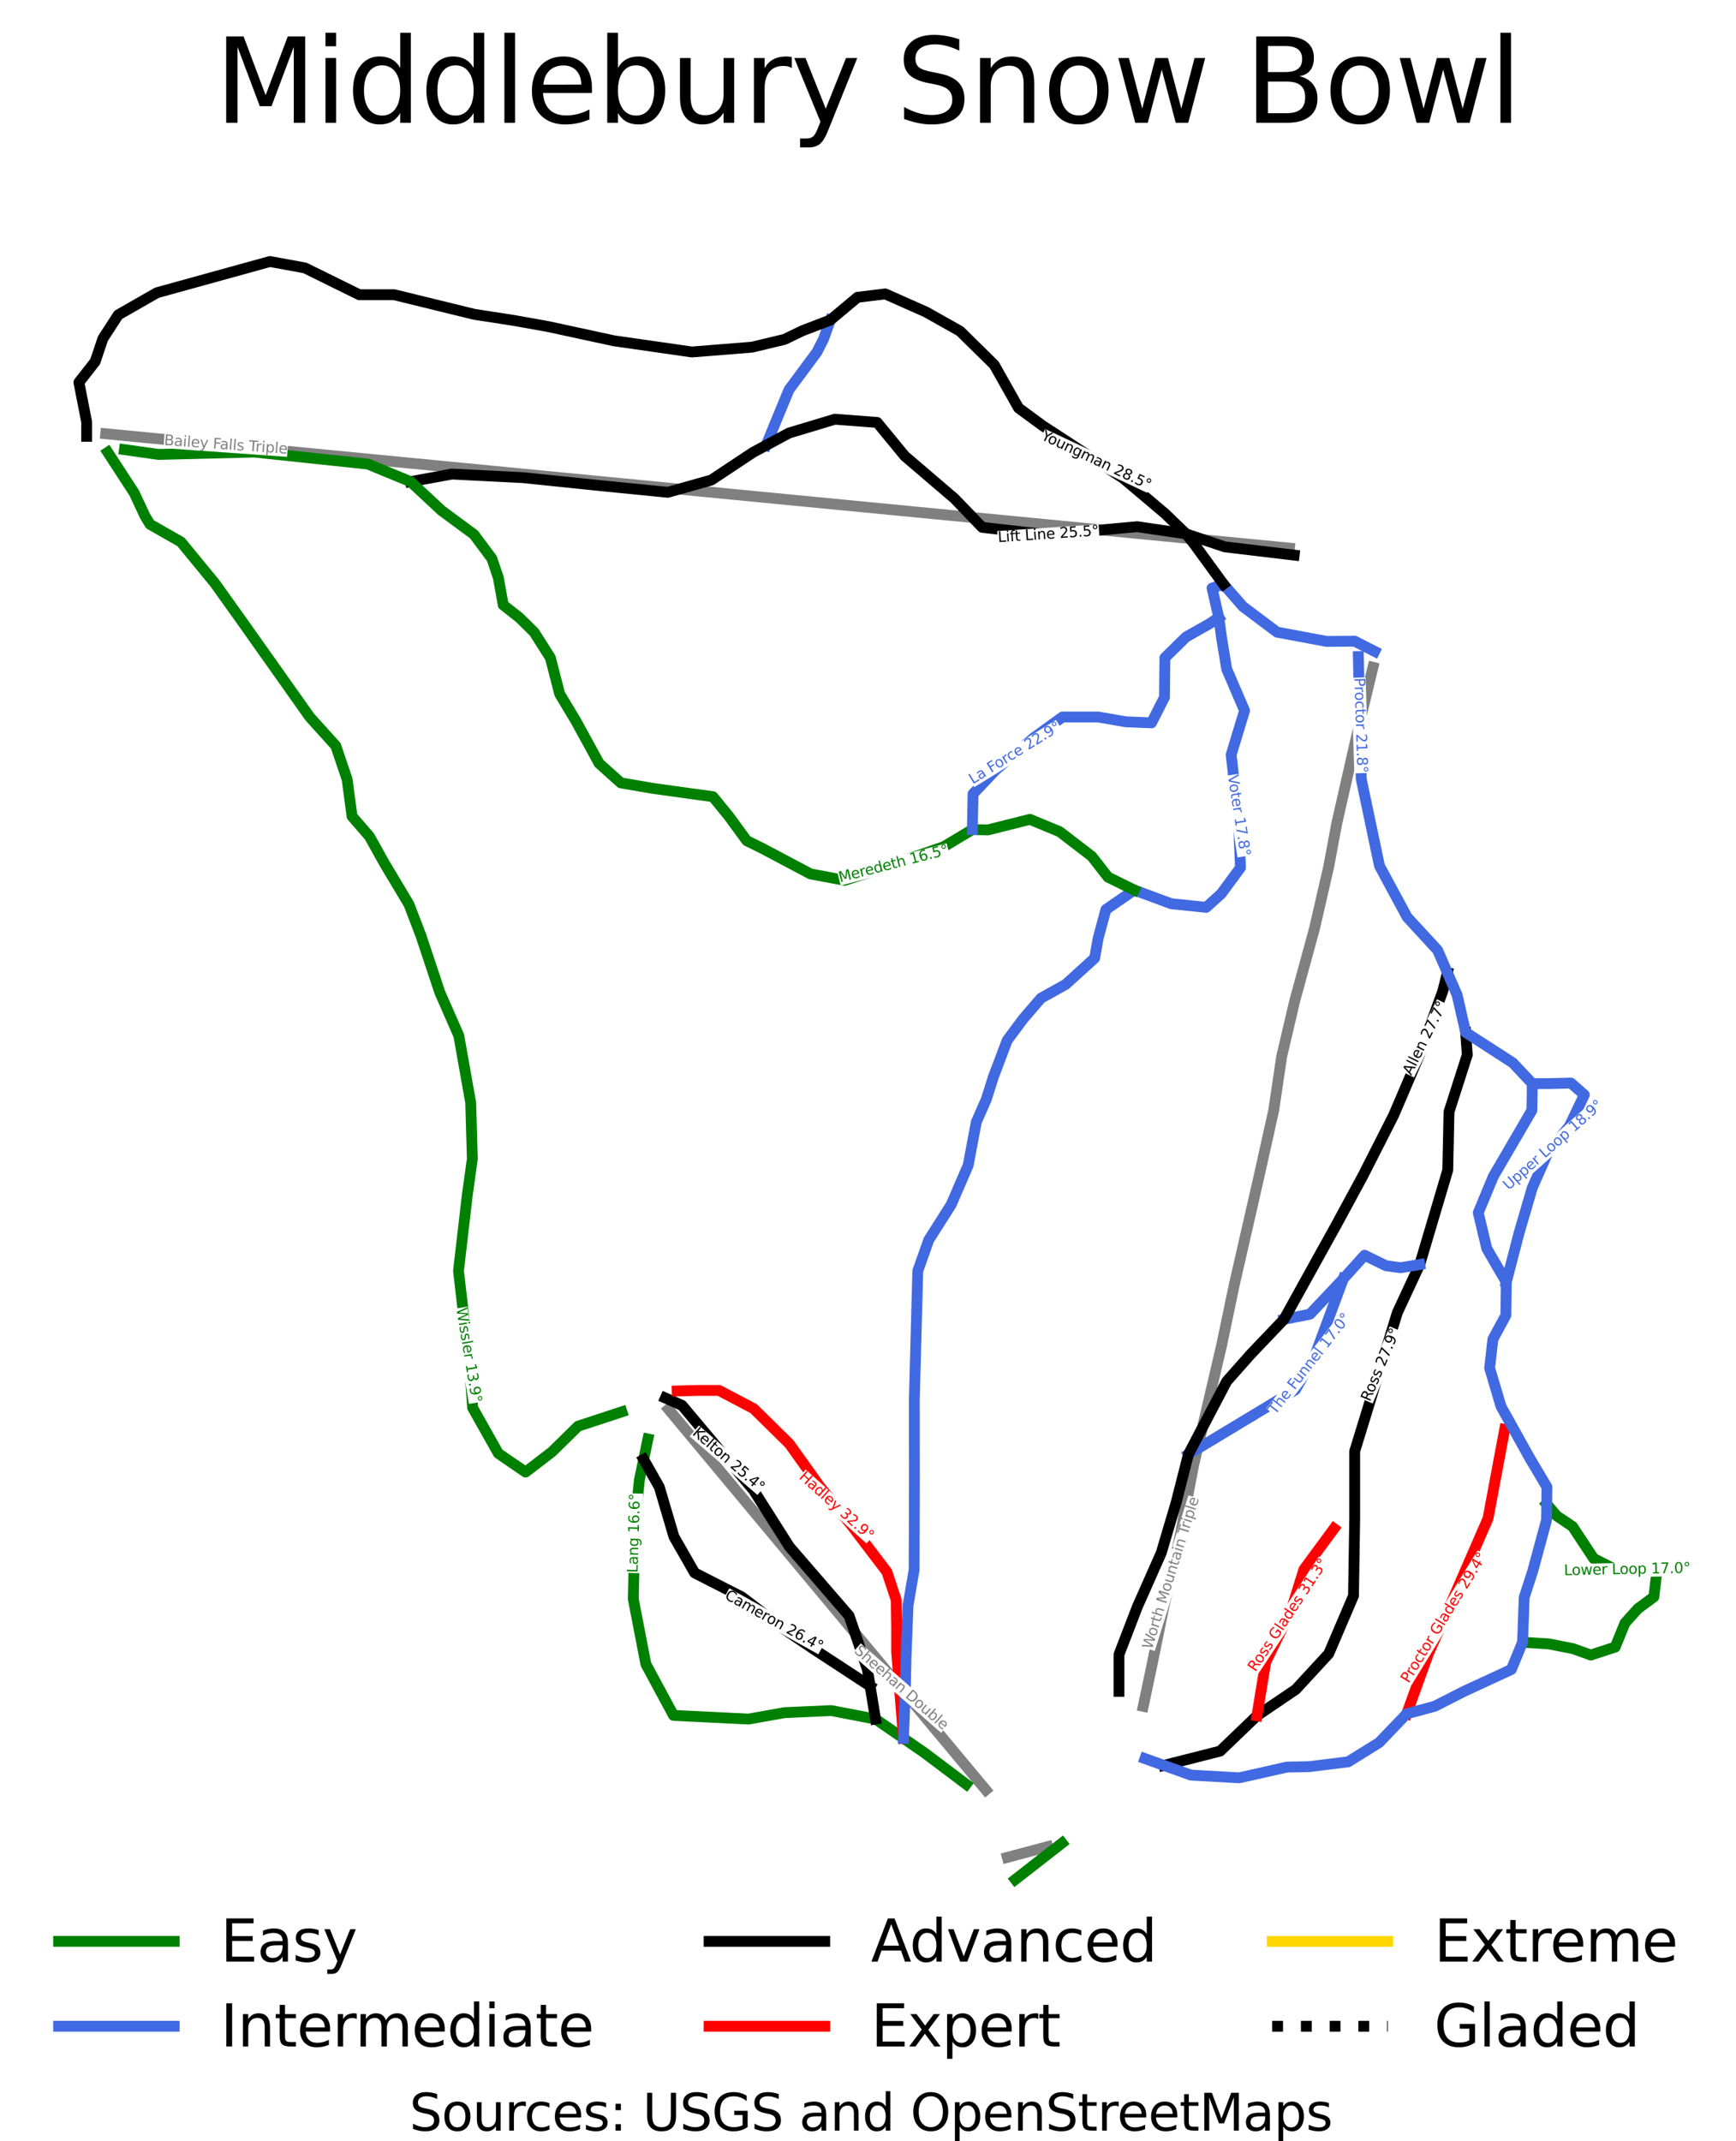 <?xml version="1.0" encoding="utf-8" standalone="no"?>
<!DOCTYPE svg PUBLIC "-//W3C//DTD SVG 1.1//EN"
  "http://www.w3.org/Graphics/SVG/1.1/DTD/svg11.dtd">
<svg height="296.155pt" version="1.1" viewBox="0 0 240.227 296.155" width="240.227pt" xmlns="http://www.w3.org/2000/svg" xmlns:xlink="http://www.w3.org/1999/xlink">
 <defs>
  <style type="text/css">*{stroke-linecap:butt;stroke-linejoin:round;}</style>
 </defs>
 <g id="figure_1">
  <g id="patch_1">
   <path d="M 0 296.155 
L 240.227 296.155 
L 240.227 0 
L 0 0 
z
" style="fill:#ffffff;"/>
  </g>
  <g id="axes_1">
   <g id="line2d_1">
    <path clip-path="url(#pf56868f14c)" d="M 202.818 142.805 
" style="fill:none;stroke:#008000;stroke-linecap:square;stroke-width:1.5;"/>
   </g>
   <g id="line2d_2">
    <path clip-path="url(#pf56868f14c)" d="M 202.818 142.805 
" style="fill:none;stroke:#4169e1;stroke-linecap:square;stroke-width:1.5;"/>
   </g>
   <g id="line2d_3">
    <path clip-path="url(#pf56868f14c)" d="M 202.818 142.805 
" style="fill:none;stroke:#000000;stroke-linecap:square;stroke-width:1.5;"/>
   </g>
   <g id="line2d_4">
    <path clip-path="url(#pf56868f14c)" d="M 202.818 142.805 
" style="fill:none;stroke:#ff0000;stroke-linecap:square;stroke-width:1.5;"/>
   </g>
   <g id="line2d_5">
    <path clip-path="url(#pf56868f14c)" d="M 202.818 142.805 
" style="fill:none;stroke:#ffd700;stroke-linecap:square;stroke-width:1.5;"/>
   </g>
   <g id="line2d_6">
    <path clip-path="url(#pf56868f14c)" d="M 202.818 142.805 
" style="fill:none;stroke:#000000;stroke-dasharray:1.5,2.475;stroke-dashoffset:0;stroke-width:1.5;"/>
   </g>
   <g id="line2d_7">
    <path clip-path="url(#pf56868f14c)" d="M 136.415 247.581 
L 132.388 242.752 
L 128.533 238.129 
L 124.678 233.506 
L 122.598 231.012 
L 120.518 228.517 
L 118.438 226.023 
L 116.358 223.528 
L 113.952 220.643 
L 111.547 217.758 
L 109.141 214.873 
L 106.735 211.988 
L 104.243 209 
L 101.751 206.012 
L 99.259 203.023 
L 96.767 200.035 
L 94.64 197.484 
L 92.512 194.932 
" style="fill:none;stroke:#808080;stroke-linecap:square;stroke-width:1.5;"/>
   </g>
   <g id="line2d_8">
    <path clip-path="url(#pf56868f14c)" d="M 158.201 236.025 
L 159.334 230.675 
L 160.158 226.641 
L 160.981 222.608 
L 162.124 217.609 
L 163.267 212.61 
L 164.227 207.612 
L 165.186 202.615 
L 166.155 198.47 
L 167.123 194.326 
L 168.091 190.182 
L 169.059 186.038 
L 169.934 181.855 
L 170.809 177.672 
L 171.646 174.011 
L 172.482 170.35 
L 173.319 166.69 
L 174.156 163.029 
L 175.206 158.304 
L 176.257 153.58 
L 176.804 149.877 
L 177.351 146.175 
L 178.255 142.32 
L 179.159 138.464 
L 180.531 133.444 
L 181.904 128.423 
L 182.886 124.15 
L 183.868 119.877 
L 184.978 113.917 
L 185.817 110.224 
L 186.656 106.532 
L 187.495 102.839 
L 188.334 99.147 
L 189.16 95.727 
L 189.986 92.308 
" style="fill:none;stroke:#808080;stroke-linecap:square;stroke-width:1.5;"/>
   </g>
   <g id="line2d_9">
    <path clip-path="url(#pf56868f14c)" d="M 14.626 59.998 
L 20.77 60.591 
L 24.247 60.927 
L 27.724 61.263 
L 31.242 61.603 
L 34.76 61.943 
L 38.278 62.282 
L 41.797 62.622 
L 45.42 62.972 
L 49.044 63.322 
L 52.668 63.672 
L 56.291 64.022 
L 62.45 64.617 
L 68.609 65.211 
L 75.033 65.832 
L 81.457 66.452 
L 86.037 66.894 
L 90.617 67.336 
L 94.283 67.691 
L 97.95 68.045 
L 101.617 68.399 
L 105.283 68.754 
L 111.738 69.377 
L 118.104 69.992 
L 124.47 70.607 
L 130.958 71.233 
L 134.8 71.604 
L 138.642 71.975 
L 142.484 72.346 
L 146.326 72.717 
L 149.624 73.036 
L 152.921 73.354 
L 156.219 73.672 
L 159.516 73.99 
L 162.817 74.309 
L 166.117 74.628 
L 169.417 74.946 
L 172.717 75.265 
L 178.428 75.817 
" style="fill:none;stroke:#808080;stroke-linecap:square;stroke-width:1.5;"/>
   </g>
   <g id="line2d_10">
    <path clip-path="url(#pf56868f14c)" d="M 144.961 255.436 
L 139.398 256.92 
" style="fill:none;stroke:#808080;stroke-linecap:square;stroke-width:1.5;"/>
   </g>
   <g id="line2d_11">
    <path clip-path="url(#pf56868f14c)" d="M 202.818 142.805 
L 202.93 144.355 
L 203.042 145.906 
L 202.726 146.893 
L 202.409 147.88 
L 202.093 148.866 
L 201.777 149.853 
L 201.46 150.84 
L 201.144 151.827 
L 200.827 152.814 
L 200.511 153.8 
L 200.49 154.807 
L 200.469 155.813 
L 200.448 156.819 
L 200.427 157.825 
L 200.406 158.831 
L 200.384 159.837 
L 200.363 160.843 
L 200.342 161.85 
L 199.857 163.483 
L 199.372 165.116 
L 198.887 166.749 
L 198.402 168.382 
L 197.917 170.015 
L 197.432 171.648 
L 196.947 173.281 
L 196.462 174.914 
L 195.689 176.575 
L 194.916 178.236 
L 194.142 179.897 
L 193.369 181.558 
L 192.996 182.766 
L 192.624 183.974 
L 192.251 185.182 
L 191.878 186.39 
L 191.506 187.598 
L 191.133 188.806 
L 190.76 190.014 
L 190.387 191.222 
L 190.022 192.412 
L 189.656 193.603 
L 189.291 194.793 
L 188.925 195.983 
L 188.56 197.174 
L 188.194 198.364 
L 187.829 199.554 
L 187.463 200.745 
L 187.463 201.907 
L 187.463 203.07 
L 187.463 204.232 
L 187.463 205.395 
L 187.463 206.557 
L 187.463 207.72 
L 187.463 208.882 
L 187.463 210.045 
L 187.442 211.382 
L 187.421 212.719 
L 187.4 214.055 
L 187.379 215.392 
L 187.358 216.729 
L 187.337 218.066 
L 187.316 219.403 
L 187.295 220.739 
L 186.866 221.741 
L 186.437 222.743 
L 186.008 223.745 
L 185.579 224.747 
L 185.151 225.749 
L 184.722 226.751 
L 184.293 227.752 
L 183.864 228.754 
L 182.725 229.989 
L 181.586 231.223 
L 180.448 232.458 
L 179.309 233.693 
L 177.965 234.602 
L 176.622 235.512 
L 175.279 236.422 
L 173.935 237.332 
L 172.663 238.554 
L 171.391 239.775 
L 170.119 240.996 
L 168.847 242.218 
L 167.874 242.465 
L 166.901 242.713 
L 165.927 242.96 
L 164.954 243.208 
L 163.981 243.455 
L 163.007 243.703 
L 162.034 243.95 
L 161.061 244.198 
" style="fill:none;stroke:#000000;stroke-linecap:square;stroke-width:1.5;"/>
   </g>
   <g id="line2d_12">
    <path clip-path="url(#pf56868f14c)" d="M 185.889 176.885 
L 185.397 178.213 
L 184.904 179.542 
L 184.412 180.871 
L 183.92 182.199 
L 183.428 183.528 
L 182.936 184.856 
L 182.444 186.185 
L 181.952 187.514 
L 181.277 188.695 
L 180.602 189.877 
L 179.927 191.059 
L 179.252 192.241 
L 178.328 192.798 
L 177.403 193.355 
L 176.479 193.912 
L 175.554 194.469 
L 174.629 195.026 
L 173.705 195.584 
L 172.78 196.141 
L 171.856 196.698 
L 170.931 197.255 
L 170.007 197.812 
L 169.082 198.369 
L 168.158 198.926 
L 167.233 199.483 
L 166.309 200.04 
L 165.384 200.597 
L 164.46 201.154 
" style="fill:none;stroke:#4169e1;stroke-linecap:square;stroke-width:1.5;"/>
   </g>
   <g id="line2d_13">
    <path clip-path="url(#pf56868f14c)" d="M 89.659 199.051 
L 89.364 200.465 
L 89.069 201.88 
L 88.773 203.305 
L 88.477 204.73 
L 88.322 206.244 
L 88.168 207.758 
L 88.013 209.272 
L 87.858 210.786 
L 87.83 212.085 
L 87.802 213.385 
L 87.774 214.684 
L 87.746 215.984 
L 87.718 217.284 
L 87.69 218.583 
L 87.662 219.883 
L 87.634 221.182 
L 87.852 222.309 
L 88.07 223.435 
L 88.288 224.562 
L 88.506 225.688 
L 88.724 226.815 
L 88.942 227.941 
L 89.16 229.068 
L 89.378 230.195 
L 89.856 231.08 
L 90.333 231.966 
L 90.811 232.851 
L 91.289 233.737 
L 91.767 234.623 
L 92.245 235.508 
L 92.723 236.394 
L 93.201 237.279 
L 94.502 237.343 
L 95.802 237.407 
L 97.103 237.47 
L 98.403 237.534 
L 99.704 237.597 
L 101.005 237.661 
L 102.305 237.725 
L 103.606 237.788 
L 104.843 237.567 
L 106.081 237.345 
L 107.318 237.124 
L 108.555 236.902 
L 110.172 236.83 
L 111.789 236.758 
L 113.406 236.686 
L 115.023 236.614 
L 116.556 236.908 
L 118.088 237.201 
L 119.621 237.495 
L 121.153 237.788 
L 122.121 238.455 
L 123.089 239.122 
L 124.057 239.789 
L 125.025 240.456 
L 126.464 241.447 
L 127.903 242.438 
L 129.351 243.529 
L 130.799 244.619 
L 132.248 245.71 
L 133.696 246.8 
" style="fill:none;stroke:#008000;stroke-linecap:square;stroke-width:1.5;"/>
   </g>
   <g id="line2d_14">
    <path clip-path="url(#pf56868f14c)" d="M 196.462 174.914 
L 195.141 175.136 
L 193.819 175.357 
L 192.807 175.219 
L 191.794 175.081 
L 190.311 174.356 
L 188.828 173.632 
L 188.093 174.445 
L 187.359 175.258 
L 186.624 176.072 
L 185.889 176.885 
L 184.736 178.108 
L 183.583 179.332 
L 182.43 180.555 
L 181.277 181.779 
L 179.477 182.139 
L 177.677 182.499 
" style="fill:none;stroke:#4169e1;stroke-linecap:square;stroke-width:1.5;"/>
   </g>
   <g id="line2d_15">
    <path clip-path="url(#pf56868f14c)" d="M 208.217 197.722 
L 207.929 199.263 
L 207.64 200.803 
L 207.352 202.343 
L 207.064 203.884 
L 206.775 205.424 
L 206.487 206.964 
L 206.199 208.505 
L 205.91 210.045 
L 205.32 211.401 
L 204.729 212.757 
L 204.139 214.113 
L 203.548 215.47 
L 202.958 216.826 
L 202.367 218.182 
L 201.777 219.538 
L 201.186 220.894 
L 200.75 221.863 
L 200.315 222.831 
L 199.879 223.8 
L 199.443 224.768 
L 199.007 225.737 
L 198.571 226.705 
L 198.135 227.674 
L 197.699 228.643 
L 197.32 229.694 
L 196.94 230.746 
L 196.56 231.798 
L 196.181 232.85 
L 195.801 233.902 
L 195.421 234.954 
L 195.042 236.005 
L 194.662 237.057 
" style="fill:none;stroke:#ff0000;stroke-linecap:square;stroke-width:1.5;"/>
   </g>
   <g id="line2d_16">
    <path clip-path="url(#pf56868f14c)" d="M 212.041 149.891 
L 213.166 149.891 
L 214.291 149.891 
L 215.838 149.852 
L 217.385 149.814 
L 218.312 150.628 
L 219.24 151.442 
L 218.72 152.53 
L 218.2 153.618 
L 217.679 154.706 
L 217.159 155.794 
L 216.428 156.679 
L 215.697 157.565 
L 214.966 158.451 
L 214.235 159.336 
L 213.686 160.574 
L 213.138 161.811 
L 212.589 163.048 
L 212.041 164.286 
L 211.577 165.872 
L 211.113 167.458 
L 210.649 169.044 
L 210.185 170.63 
L 209.749 172.31 
L 209.313 173.99 
L 208.877 175.67 
L 208.441 177.351 
" style="fill:none;stroke:#4169e1;stroke-linecap:square;stroke-width:1.5;"/>
   </g>
   <g id="line2d_17">
    <path clip-path="url(#pf56868f14c)" d="M 200.287 134.535 
L 199.977 135.792 
L 199.668 137.048 
L 199.267 138.146 
L 198.867 139.243 
L 198.466 140.341 
L 198.065 141.438 
L 197.664 142.536 
L 197.264 143.633 
L 196.863 144.731 
L 196.462 145.829 
L 196.012 146.88 
L 195.562 147.932 
L 195.112 148.984 
L 194.662 150.036 
L 194.213 151.088 
L 193.763 152.14 
L 193.313 153.191 
L 192.863 154.243 
L 192.328 155.295 
L 191.794 156.347 
L 191.26 157.399 
L 190.726 158.451 
L 190.191 159.502 
L 189.657 160.554 
L 189.123 161.606 
L 188.588 162.658 
L 187.689 164.319 
L 186.789 165.98 
L 185.889 167.64 
L 184.989 169.301 
L 184.075 170.951 
L 183.161 172.601 
L 182.247 174.251 
L 181.333 175.9 
L 180.419 177.55 
L 179.505 179.2 
L 178.591 180.85 
L 177.677 182.499 
L 176.533 183.698 
L 175.388 184.897 
L 174.243 186.096 
L 173.099 187.294 
L 172.261 188.24 
L 171.423 189.187 
L 170.585 190.133 
L 169.747 191.079 
L 169.086 192.338 
L 168.425 193.598 
L 167.764 194.857 
L 167.103 196.117 
L 166.442 197.376 
L 165.782 198.636 
L 165.121 199.895 
L 164.46 201.154 
L 164.034 202.827 
L 163.608 204.499 
L 163.182 206.171 
L 162.756 207.844 
L 162.24 209.584 
L 161.724 211.324 
L 161.208 213.064 
L 160.692 214.804 
L 160.277 215.74 
L 159.862 216.675 
L 159.447 217.611 
L 159.033 218.546 
L 158.618 219.482 
L 158.203 220.417 
L 157.788 221.353 
L 157.373 222.289 
L 156.741 223.933 
L 156.108 225.577 
L 155.475 227.221 
L 154.843 228.865 
L 154.843 230.138 
L 154.843 231.411 
L 154.843 232.684 
L 154.843 233.958 
" style="fill:none;stroke:#000000;stroke-linecap:square;stroke-width:1.5;"/>
   </g>
   <g id="line2d_18">
    <path clip-path="url(#pf56868f14c)" d="M 89.069 201.88 
L 89.61 202.833 
L 90.151 203.786 
L 90.692 204.739 
L 91.233 205.693 
L 91.739 207.409 
L 92.246 209.125 
L 92.752 210.841 
L 93.258 212.557 
L 93.975 213.811 
L 94.692 215.065 
L 95.409 216.319 
L 96.126 217.573 
L 97.757 218.403 
L 99.388 219.233 
L 101.02 220.064 
L 102.651 220.894 
L 104.127 222.018 
L 105.603 223.142 
L 107.079 224.266 
L 108.555 225.39 
L 109.624 226.109 
L 110.693 226.828 
L 111.761 227.548 
L 112.83 228.267 
L 113.777 228.887 
L 114.724 229.507 
L 115.671 230.126 
L 116.618 230.746 
L 117.565 231.366 
L 118.512 231.986 
L 119.459 232.606 
L 120.406 233.225 
" style="fill:none;stroke:#000000;stroke-linecap:square;stroke-width:1.5;"/>
   </g>
   <g id="line2d_19">
    <path clip-path="url(#pf56868f14c)" d="M 214.037 208.057 
L 214.726 208.868 
L 215.416 209.679 
L 216.512 210.415 
L 217.609 211.151 
L 218.34 212.259 
L 219.071 213.366 
L 219.803 214.473 
L 220.534 215.581 
L 222.137 216.394 
L 223.739 217.207 
L 225.173 217.168 
L 226.608 217.13 
L 227.957 217.13 
L 229.307 217.13 
L 229.082 219.012 
L 228.857 220.894 
L 227.761 221.702 
L 226.664 222.511 
L 225.764 223.507 
L 224.864 224.503 
L 224.189 226.163 
L 223.515 227.824 
L 221.827 228.378 
L 220.14 228.932 
L 218.903 228.489 
L 217.665 228.046 
L 215.978 227.714 
L 214.291 227.382 
L 212.491 227.271 
L 210.691 227.161 
" style="fill:none;stroke:#008000;stroke-linecap:square;stroke-width:1.5;"/>
   </g>
   <g id="line2d_20">
    <path clip-path="url(#pf56868f14c)" d="M 92.083 193.382 
L 93.233 193.891 
L 94.383 194.401 
L 95.451 195.674 
L 96.52 196.947 
L 97.589 198.22 
L 98.657 199.494 
L 99.36 200.324 
L 100.063 201.154 
L 100.766 201.984 
L 101.469 202.815 
L 102.172 203.645 
L 102.875 204.475 
L 103.578 205.305 
L 104.281 206.136 
L 104.9 207.111 
L 105.518 208.087 
L 106.137 209.063 
L 106.756 210.038 
L 107.375 211.014 
L 107.993 211.99 
L 108.612 212.966 
L 109.231 213.941 
L 110.264 215.137 
L 111.298 216.333 
L 112.331 217.528 
L 113.365 218.724 
L 114.398 219.92 
L 115.432 221.115 
L 116.465 222.311 
L 117.499 223.507 
L 117.815 224.434 
L 118.131 225.361 
L 118.448 226.288 
L 118.764 227.215 
L 119.08 228.142 
L 119.397 229.07 
L 119.713 229.997 
L 120.029 230.924 
L 120.218 232.075 
L 120.406 233.225 
L 120.593 234.366 
L 120.78 235.507 
L 120.966 236.647 
L 121.153 237.788 
" style="fill:none;stroke:#000000;stroke-linecap:square;stroke-width:1.5;"/>
   </g>
   <g id="line2d_21">
    <path clip-path="url(#pf56868f14c)" d="M 184.595 211.449 
L 183.555 212.861 
L 182.514 214.273 
L 181.474 215.685 
L 180.434 217.097 
L 180.012 218.45 
L 179.59 219.804 
L 179.168 221.157 
L 178.746 222.511 
L 178.296 223.438 
L 177.846 224.365 
L 177.396 225.292 
L 176.946 226.219 
L 176.496 227.147 
L 176.046 228.074 
L 175.596 229.001 
L 175.146 229.928 
L 174.844 231.779 
L 174.541 233.63 
L 174.238 235.481 
L 173.935 237.332 
" style="fill:none;stroke:#ff0000;stroke-linecap:square;stroke-width:1.5;"/>
   </g>
   <g id="line2d_22">
    <path clip-path="url(#pf56868f14c)" d="M 187.97 90.821 
L 188.363 107.739 
L 190.894 119.775 
L 194.719 126.861 
L 198.936 131.434 
L 201.636 137.635 
L 202.818 142.805 
L 209.342 147.014 
L 212.041 149.891 
L 211.985 153.578 
L 206.642 162.735 
L 204.561 167.751 
L 205.742 172.7 
L 208.441 177.351 
L 208.386 181.923 
L 206.586 185.244 
L 206.136 189.23 
L 207.711 194.544 
L 211.662 201.65 
L 214.066 205.693 
L 214.01 210.266 
L 212.098 217.316 
L 210.917 220.96 
L 210.691 227.161 
L 209.142 230.925 
L 202.55 233.975 
L 198.543 236.017 
L 194.662 237.057 
L 190.838 241.044 
L 186.564 243.701 
L 181.16 244.37 
L 178.07 244.432 
L 171.491 245.915 
L 164.797 245.538 
L 158.443 243.258 
L 158.443 243.258 
" style="fill:none;stroke:#4169e1;stroke-linecap:square;stroke-width:1.5;"/>
   </g>
   <g id="line2d_23">
    <path clip-path="url(#pf56868f14c)" d="M 93.708 192.407 
L 95.142 192.369 
L 96.576 192.33 
L 98.038 192.33 
L 99.5 192.33 
L 100.695 192.958 
L 101.891 193.587 
L 103.086 194.215 
L 104.281 194.843 
L 105.518 196.061 
L 106.756 197.279 
L 107.993 198.497 
L 109.231 199.714 
L 110.285 201.19 
L 111.34 202.665 
L 112.394 204.14 
L 113.448 205.615 
L 114.573 206.999 
L 115.698 208.383 
L 116.823 209.767 
L 117.948 211.151 
L 118.546 211.936 
L 119.144 212.721 
L 119.741 213.505 
L 120.339 214.29 
L 120.936 215.075 
L 121.534 215.86 
L 122.132 216.644 
L 122.729 217.429 
L 123.052 218.406 
L 123.376 219.383 
L 123.699 220.36 
L 124.022 221.337 
L 124.05 223.142 
L 124.078 224.947 
L 124.078 226.718 
L 124.078 228.489 
L 124.197 229.985 
L 124.315 231.481 
L 124.434 232.977 
L 124.552 234.473 
L 124.67 235.969 
L 124.789 237.465 
L 124.907 238.96 
L 125.025 240.456 
" style="fill:none;stroke:#ff0000;stroke-linecap:square;stroke-width:1.5;"/>
   </g>
   <g id="line2d_24">
    <path clip-path="url(#pf56868f14c)" d="M 190.22 90.1 
L 187.463 88.694 
L 183.568 88.72 
L 176.721 87.443 
L 171.997 83.899 
L 169.297 80.8 
L 167.722 81.353 
L 168.658 85.424 
L 169.03 88.16 
L 169.747 92.536 
L 172.221 98.294 
L 170.366 104.417 
L 171.334 112.819 
L 171.659 120.013 
L 168.996 123.624 
L 166.914 125.51 
L 162.081 125.007 
L 156.955 123.115 
L 153.036 125.815 
L 151.974 129.74 
L 151.469 132.542 
L 147.475 136.163 
L 144.045 138.077 
L 141.569 140.956 
L 139.376 143.913 
L 137.471 148.942 
L 136.481 152.071 
L 135.102 155.206 
L 133.977 161.185 
L 131.633 166.616 
L 128.522 171.515 
L 127.003 175.8 
L 126.525 193.586 
L 126.539 204.622 
L 126.497 217.13 
L 125.653 222.068 
L 125.372 229.419 
L 125.285 233.59 
L 125.025 240.456 
L 125.025 240.456 
" style="fill:none;stroke:#4169e1;stroke-linecap:square;stroke-width:1.5;"/>
   </g>
   <g id="line2d_25">
    <path clip-path="url(#pf56868f14c)" d="M 114.903 44.269 
L 114.429 45.592 
L 113.955 46.914 
L 113.505 47.801 
L 113.055 48.687 
L 112.085 49.997 
L 111.115 51.306 
L 110.144 52.615 
L 109.174 53.925 
L 108.778 54.885 
L 108.382 55.845 
L 107.986 56.805 
L 107.59 57.765 
L 107.194 58.725 
L 106.798 59.686 
L 106.402 60.646 
L 106.006 61.606 
" style="fill:none;stroke:#4169e1;stroke-linecap:square;stroke-width:1.5;"/>
   </g>
   <g id="line2d_26">
    <path clip-path="url(#pf56868f14c)" d="M 86.059 195.286 
L 79.985 197.28 
L 76.385 200.822 
L 72.73 203.624 
L 68.961 201.043 
L 65.403 194.722 
L 65.017 189.431 
L 63.448 175.781 
L 64.659 165.35 
L 65.361 160.299 
L 65.137 152.549 
L 63.491 143.262 
L 60.862 137.269 
L 58.228 129.363 
L 56.588 125.09 
L 53.199 119.423 
L 51.132 115.711 
L 48.714 112.911 
L 48.039 107.816 
L 46.464 103.166 
L 42.865 99.179 
L 33.183 85.504 
L 29.711 80.651 
L 25.036 74.963 
L 20.762 72.527 
L 20.087 71.421 
L 18.568 68.176 
L 14.913 62.562 
L 14.913 62.562 
" style="fill:none;stroke:#008000;stroke-linecap:square;stroke-width:1.5;"/>
   </g>
   <g id="line2d_27">
    <path clip-path="url(#pf56868f14c)" d="M 169.297 80.8 
L 165.181 75.163 
L 164.12 73.844 
L 161.198 71.028 
L 155.462 66.183 
L 144.283 58.888 
L 140.951 56.438 
L 137.577 50.458 
L 132.852 45.808 
L 128.128 43.15 
L 122.504 40.658 
L 118.67 41.119 
L 114.903 44.269 
L 111.03 45.752 
L 108.555 46.947 
L 104.057 48.022 
L 95.732 48.687 
L 84.934 47.137 
L 75.851 45.171 
L 71.042 44.313 
L 65.643 43.482 
L 54.563 40.77 
L 49.726 40.77 
L 42.19 37.06 
L 37.353 36.174 
L 21.718 40.492 
L 16.365 43.555 
L 14.238 46.837 
L 13.169 50.016 
L 10.919 52.894 
L 11.988 58.354 
L 11.988 60.348 
L 11.988 60.348 
" style="fill:none;stroke:#000000;stroke-linecap:square;stroke-width:1.5;"/>
   </g>
   <g id="line2d_28">
    <path clip-path="url(#pf56868f14c)" d="M 179.083 76.784 
L 177.883 76.641 
L 176.684 76.498 
L 175.484 76.355 
L 174.284 76.213 
L 173.084 76.07 
L 171.885 75.927 
L 170.685 75.784 
L 169.485 75.641 
L 168.144 75.191 
L 166.803 74.742 
L 165.461 74.293 
L 164.12 73.844 
L 162.433 73.596 
L 160.747 73.349 
L 159.06 73.101 
L 157.373 72.854 
L 155.836 72.994 
L 154.299 73.134 
L 152.762 73.275 
L 151.224 73.415 
L 149.687 73.556 
L 148.15 73.696 
L 146.613 73.837 
L 145.075 73.977 
L 143.931 73.848 
L 142.786 73.72 
L 141.642 73.591 
L 140.497 73.463 
L 139.353 73.334 
L 138.208 73.205 
L 137.064 73.077 
L 135.919 72.948 
L 134.957 71.948 
L 133.994 70.948 
L 133.031 69.947 
L 132.069 68.947 
L 131.21 68.214 
L 130.352 67.481 
L 129.494 66.748 
L 128.636 66.014 
L 127.778 65.281 
L 126.92 64.548 
L 126.062 63.815 
L 125.203 63.082 
L 124.247 61.919 
L 123.291 60.757 
L 122.335 59.594 
L 121.379 58.432 
L 119.916 58.321 
L 118.454 58.21 
L 116.992 58.1 
L 115.53 57.989 
L 113.941 58.467 
L 112.352 58.946 
L 110.763 59.425 
L 109.174 59.903 
L 107.59 60.755 
L 106.006 61.606 
L 105.116 62.084 
L 104.225 62.562 
L 102.777 63.522 
L 101.329 64.483 
L 99.88 65.443 
L 98.432 66.404 
L 96.927 66.827 
L 95.423 67.25 
L 93.918 67.674 
L 92.414 68.097 
L 91.254 67.983 
L 90.094 67.868 
L 88.934 67.753 
L 87.774 67.638 
L 86.614 67.523 
L 85.454 67.408 
L 84.294 67.294 
L 83.134 67.179 
L 81.791 67.04 
L 80.449 66.902 
L 79.106 66.763 
L 77.763 66.625 
L 76.42 66.486 
L 75.078 66.348 
L 73.735 66.21 
L 72.392 66.071 
L 71.162 66.009 
L 69.931 65.946 
L 68.701 65.884 
L 67.471 65.822 
L 66.24 65.759 
L 65.01 65.697 
L 63.78 65.635 
L 62.549 65.572 
L 61.115 65.836 
L 59.681 66.099 
L 58.247 66.362 
L 56.813 66.626 
" style="fill:none;stroke:#000000;stroke-linecap:square;stroke-width:1.5;"/>
   </g>
   <g id="line2d_29">
    <path clip-path="url(#pf56868f14c)" d="M 156.955 123.115 
L 153.324 121.325 
L 151.074 118.446 
L 146.641 115.047 
L 142.52 113.335 
L 136.719 114.795 
L 134.55 114.752 
L 130.603 117.118 
L 119.776 120.844 
L 116.88 121.768 
L 112.155 120.883 
L 105.424 117.317 
L 103.339 116.294 
L 100.888 112.944 
L 98.657 110.204 
L 90.336 109.051 
L 85.918 108.292 
L 82.909 105.602 
L 79.689 99.715 
L 77.454 96.002 
L 76.16 90.985 
L 73.91 87.443 
L 71.886 85.45 
L 69.636 83.679 
L 68.961 79.913 
L 68.061 77.256 
L 65.587 73.934 
L 61.087 70.612 
L 56.813 66.626 
L 50.908 64.19 
L 35.159 62.529 
L 21.943 62.861 
L 17.218 62.196 
L 17.218 62.196 
" style="fill:none;stroke:#008000;stroke-linecap:square;stroke-width:1.5;"/>
   </g>
   <g id="line2d_30">
    <path clip-path="url(#pf56868f14c)" d="M 168.658 85.424 
L 167.273 86.335 
L 165.698 87.221 
L 164.123 88.107 
L 163.392 88.826 
L 162.661 89.546 
L 161.929 90.266 
L 161.198 90.985 
L 161.184 92.35 
L 161.17 93.715 
L 161.156 95.08 
L 161.142 96.445 
L 160.692 97.331 
L 160.242 98.217 
L 159.792 99.102 
L 159.342 99.988 
L 157.571 99.916 
L 155.799 99.844 
L 153.886 99.512 
L 151.974 99.179 
L 150.737 99.179 
L 149.5 99.179 
L 148.263 99.179 
L 147.025 99.179 
L 146.055 99.88 
L 145.085 100.58 
L 144.114 101.281 
L 143.144 101.981 
L 141.808 103.108 
L 140.473 104.234 
L 139.137 105.361 
L 137.801 106.488 
L 137.014 107.318 
L 136.227 108.149 
L 135.439 108.979 
L 134.652 109.81 
L 134.626 111.045 
L 134.601 112.281 
L 134.576 113.516 
L 134.55 114.752 
" style="fill:none;stroke:#4169e1;stroke-linecap:square;stroke-width:1.5;"/>
   </g>
   <g id="line2d_31">
    <path clip-path="url(#pf56868f14c)" d="M 140.497 259.981 
L 141.305 259.352 
L 142.114 258.722 
L 142.922 258.092 
L 143.731 257.463 
L 144.539 256.833 
L 145.348 256.203 
L 146.156 255.574 
L 146.965 254.944 
" style="fill:none;stroke:#008000;stroke-linecap:square;stroke-width:1.5;"/>
   </g>
   <g id="text_1">
    <g id="patch_2">
     <path d="M 117.817 228.801 
L 130.236 239.697 
L 131.539 238.212 
L 119.12 227.316 
z
" style="fill:#ffffff;"/>
    </g>
    <!-- Sheehan Double -->
    <g style="fill:#808080;" transform="translate(118.119 228.486)rotate(-318.738)scale(0.02 -0.02)">
     <defs>
      <path d="M 3425 4513 
L 3425 3897 
Q 3066 4069 2747 4153 
Q 2428 4238 2131 4238 
Q 1616 4238 1336 4038 
Q 1056 3838 1056 3469 
Q 1056 3159 1242 3001 
Q 1428 2844 1947 2747 
L 2328 2669 
Q 3034 2534 3370 2195 
Q 3706 1856 3706 1288 
Q 3706 609 3251 259 
Q 2797 -91 1919 -91 
Q 1588 -91 1214 -16 
Q 841 59 441 206 
L 441 856 
Q 825 641 1194 531 
Q 1563 422 1919 422 
Q 2459 422 2753 634 
Q 3047 847 3047 1241 
Q 3047 1584 2836 1778 
Q 2625 1972 2144 2069 
L 1759 2144 
Q 1053 2284 737 2584 
Q 422 2884 422 3419 
Q 422 4038 858 4394 
Q 1294 4750 2059 4750 
Q 2388 4750 2728 4690 
Q 3069 4631 3425 4513 
z
" id="DejaVuSans-53" transform="scale(0.016)"/>
      <path d="M 3513 2113 
L 3513 0 
L 2938 0 
L 2938 2094 
Q 2938 2591 2744 2837 
Q 2550 3084 2163 3084 
Q 1697 3084 1428 2787 
Q 1159 2491 1159 1978 
L 1159 0 
L 581 0 
L 581 4863 
L 1159 4863 
L 1159 2956 
Q 1366 3272 1645 3428 
Q 1925 3584 2291 3584 
Q 2894 3584 3203 3211 
Q 3513 2838 3513 2113 
z
" id="DejaVuSans-68" transform="scale(0.016)"/>
      <path d="M 3597 1894 
L 3597 1613 
L 953 1613 
Q 991 1019 1311 708 
Q 1631 397 2203 397 
Q 2534 397 2845 478 
Q 3156 559 3463 722 
L 3463 178 
Q 3153 47 2828 -22 
Q 2503 -91 2169 -91 
Q 1331 -91 842 396 
Q 353 884 353 1716 
Q 353 2575 817 3079 
Q 1281 3584 2069 3584 
Q 2775 3584 3186 3129 
Q 3597 2675 3597 1894 
z
M 3022 2063 
Q 3016 2534 2758 2815 
Q 2500 3097 2075 3097 
Q 1594 3097 1305 2825 
Q 1016 2553 972 2059 
L 3022 2063 
z
" id="DejaVuSans-65" transform="scale(0.016)"/>
      <path d="M 2194 1759 
Q 1497 1759 1228 1600 
Q 959 1441 959 1056 
Q 959 750 1161 570 
Q 1363 391 1709 391 
Q 2188 391 2477 730 
Q 2766 1069 2766 1631 
L 2766 1759 
L 2194 1759 
z
M 3341 1997 
L 3341 0 
L 2766 0 
L 2766 531 
Q 2569 213 2275 61 
Q 1981 -91 1556 -91 
Q 1019 -91 701 211 
Q 384 513 384 1019 
Q 384 1609 779 1909 
Q 1175 2209 1959 2209 
L 2766 2209 
L 2766 2266 
Q 2766 2663 2505 2880 
Q 2244 3097 1772 3097 
Q 1472 3097 1187 3025 
Q 903 2953 641 2809 
L 641 3341 
Q 956 3463 1253 3523 
Q 1550 3584 1831 3584 
Q 2591 3584 2966 3190 
Q 3341 2797 3341 1997 
z
" id="DejaVuSans-61" transform="scale(0.016)"/>
      <path d="M 3513 2113 
L 3513 0 
L 2938 0 
L 2938 2094 
Q 2938 2591 2744 2837 
Q 2550 3084 2163 3084 
Q 1697 3084 1428 2787 
Q 1159 2491 1159 1978 
L 1159 0 
L 581 0 
L 581 3500 
L 1159 3500 
L 1159 2956 
Q 1366 3272 1645 3428 
Q 1925 3584 2291 3584 
Q 2894 3584 3203 3211 
Q 3513 2838 3513 2113 
z
" id="DejaVuSans-6e" transform="scale(0.016)"/>
      <path id="DejaVuSans-20" transform="scale(0.016)"/>
      <path d="M 1259 4147 
L 1259 519 
L 2022 519 
Q 2988 519 3436 956 
Q 3884 1394 3884 2338 
Q 3884 3275 3436 3711 
Q 2988 4147 2022 4147 
L 1259 4147 
z
M 628 4666 
L 1925 4666 
Q 3281 4666 3915 4102 
Q 4550 3538 4550 2338 
Q 4550 1131 3912 565 
Q 3275 0 1925 0 
L 628 0 
L 628 4666 
z
" id="DejaVuSans-44" transform="scale(0.016)"/>
      <path d="M 1959 3097 
Q 1497 3097 1228 2736 
Q 959 2375 959 1747 
Q 959 1119 1226 758 
Q 1494 397 1959 397 
Q 2419 397 2687 759 
Q 2956 1122 2956 1747 
Q 2956 2369 2687 2733 
Q 2419 3097 1959 3097 
z
M 1959 3584 
Q 2709 3584 3137 3096 
Q 3566 2609 3566 1747 
Q 3566 888 3137 398 
Q 2709 -91 1959 -91 
Q 1206 -91 779 398 
Q 353 888 353 1747 
Q 353 2609 779 3096 
Q 1206 3584 1959 3584 
z
" id="DejaVuSans-6f" transform="scale(0.016)"/>
      <path d="M 544 1381 
L 544 3500 
L 1119 3500 
L 1119 1403 
Q 1119 906 1312 657 
Q 1506 409 1894 409 
Q 2359 409 2629 706 
Q 2900 1003 2900 1516 
L 2900 3500 
L 3475 3500 
L 3475 0 
L 2900 0 
L 2900 538 
Q 2691 219 2414 64 
Q 2138 -91 1772 -91 
Q 1169 -91 856 284 
Q 544 659 544 1381 
z
M 1991 3584 
L 1991 3584 
z
" id="DejaVuSans-75" transform="scale(0.016)"/>
      <path d="M 3116 1747 
Q 3116 2381 2855 2742 
Q 2594 3103 2138 3103 
Q 1681 3103 1420 2742 
Q 1159 2381 1159 1747 
Q 1159 1113 1420 752 
Q 1681 391 2138 391 
Q 2594 391 2855 752 
Q 3116 1113 3116 1747 
z
M 1159 2969 
Q 1341 3281 1617 3432 
Q 1894 3584 2278 3584 
Q 2916 3584 3314 3078 
Q 3713 2572 3713 1747 
Q 3713 922 3314 415 
Q 2916 -91 2278 -91 
Q 1894 -91 1617 61 
Q 1341 213 1159 525 
L 1159 0 
L 581 0 
L 581 4863 
L 1159 4863 
L 1159 2969 
z
" id="DejaVuSans-62" transform="scale(0.016)"/>
      <path d="M 603 4863 
L 1178 4863 
L 1178 0 
L 603 0 
L 603 4863 
z
" id="DejaVuSans-6c" transform="scale(0.016)"/>
     </defs>
     <use xlink:href="#DejaVuSans-53"/>
     <use x="63.477" xlink:href="#DejaVuSans-68"/>
     <use x="126.855" xlink:href="#DejaVuSans-65"/>
     <use x="188.379" xlink:href="#DejaVuSans-65"/>
     <use x="249.902" xlink:href="#DejaVuSans-68"/>
     <use x="313.281" xlink:href="#DejaVuSans-61"/>
     <use x="374.561" xlink:href="#DejaVuSans-6e"/>
     <use x="437.939" xlink:href="#DejaVuSans-20"/>
     <use x="469.727" xlink:href="#DejaVuSans-44"/>
     <use x="546.729" xlink:href="#DejaVuSans-6f"/>
     <use x="607.91" xlink:href="#DejaVuSans-75"/>
     <use x="671.289" xlink:href="#DejaVuSans-62"/>
     <use x="734.766" xlink:href="#DejaVuSans-6c"/>
     <use x="762.549" xlink:href="#DejaVuSans-65"/>
    </g>
   </g>
   <g id="text_2">
    <g id="patch_3">
     <path d="M 159.794 228.377 
L 166.339 207.43 
L 164.454 206.841 
L 157.908 227.788 
z
" style="fill:#ffffff;"/>
    </g>
    <!-- Worth Mountain Triple -->
    <g style="fill:#808080;" transform="translate(159.384 228.228)rotate(-72.648)scale(0.02 -0.02)">
     <defs>
      <path d="M 213 4666 
L 850 4666 
L 1831 722 
L 2809 4666 
L 3519 4666 
L 4500 722 
L 5478 4666 
L 6119 4666 
L 4947 0 
L 4153 0 
L 3169 4050 
L 2175 0 
L 1381 0 
L 213 4666 
z
" id="DejaVuSans-57" transform="scale(0.016)"/>
      <path d="M 2631 2963 
Q 2534 3019 2420 3045 
Q 2306 3072 2169 3072 
Q 1681 3072 1420 2755 
Q 1159 2438 1159 1844 
L 1159 0 
L 581 0 
L 581 3500 
L 1159 3500 
L 1159 2956 
Q 1341 3275 1631 3429 
Q 1922 3584 2338 3584 
Q 2397 3584 2469 3576 
Q 2541 3569 2628 3553 
L 2631 2963 
z
" id="DejaVuSans-72" transform="scale(0.016)"/>
      <path d="M 1172 4494 
L 1172 3500 
L 2356 3500 
L 2356 3053 
L 1172 3053 
L 1172 1153 
Q 1172 725 1289 603 
Q 1406 481 1766 481 
L 2356 481 
L 2356 0 
L 1766 0 
Q 1100 0 847 248 
Q 594 497 594 1153 
L 594 3053 
L 172 3053 
L 172 3500 
L 594 3500 
L 594 4494 
L 1172 4494 
z
" id="DejaVuSans-74" transform="scale(0.016)"/>
      <path d="M 628 4666 
L 1569 4666 
L 2759 1491 
L 3956 4666 
L 4897 4666 
L 4897 0 
L 4281 0 
L 4281 4097 
L 3078 897 
L 2444 897 
L 1241 4097 
L 1241 0 
L 628 0 
L 628 4666 
z
" id="DejaVuSans-4d" transform="scale(0.016)"/>
      <path d="M 603 3500 
L 1178 3500 
L 1178 0 
L 603 0 
L 603 3500 
z
M 603 4863 
L 1178 4863 
L 1178 4134 
L 603 4134 
L 603 4863 
z
" id="DejaVuSans-69" transform="scale(0.016)"/>
      <path d="M -19 4666 
L 3928 4666 
L 3928 4134 
L 2272 4134 
L 2272 0 
L 1638 0 
L 1638 4134 
L -19 4134 
L -19 4666 
z
" id="DejaVuSans-54" transform="scale(0.016)"/>
      <path d="M 1159 525 
L 1159 -1331 
L 581 -1331 
L 581 3500 
L 1159 3500 
L 1159 2969 
Q 1341 3281 1617 3432 
Q 1894 3584 2278 3584 
Q 2916 3584 3314 3078 
Q 3713 2572 3713 1747 
Q 3713 922 3314 415 
Q 2916 -91 2278 -91 
Q 1894 -91 1617 61 
Q 1341 213 1159 525 
z
M 3116 1747 
Q 3116 2381 2855 2742 
Q 2594 3103 2138 3103 
Q 1681 3103 1420 2742 
Q 1159 2381 1159 1747 
Q 1159 1113 1420 752 
Q 1681 391 2138 391 
Q 2594 391 2855 752 
Q 3116 1113 3116 1747 
z
" id="DejaVuSans-70" transform="scale(0.016)"/>
     </defs>
     <use xlink:href="#DejaVuSans-57"/>
     <use x="93.002" xlink:href="#DejaVuSans-6f"/>
     <use x="154.184" xlink:href="#DejaVuSans-72"/>
     <use x="195.297" xlink:href="#DejaVuSans-74"/>
     <use x="234.506" xlink:href="#DejaVuSans-68"/>
     <use x="297.885" xlink:href="#DejaVuSans-20"/>
     <use x="329.672" xlink:href="#DejaVuSans-4d"/>
     <use x="415.951" xlink:href="#DejaVuSans-6f"/>
     <use x="477.133" xlink:href="#DejaVuSans-75"/>
     <use x="540.512" xlink:href="#DejaVuSans-6e"/>
     <use x="603.891" xlink:href="#DejaVuSans-74"/>
     <use x="643.1" xlink:href="#DejaVuSans-61"/>
     <use x="704.379" xlink:href="#DejaVuSans-69"/>
     <use x="732.162" xlink:href="#DejaVuSans-6e"/>
     <use x="795.541" xlink:href="#DejaVuSans-20"/>
     <use x="827.328" xlink:href="#DejaVuSans-54"/>
     <use x="873.662" xlink:href="#DejaVuSans-72"/>
     <use x="914.775" xlink:href="#DejaVuSans-69"/>
     <use x="942.559" xlink:href="#DejaVuSans-70"/>
     <use x="1006.035" xlink:href="#DejaVuSans-6c"/>
     <use x="1033.818" xlink:href="#DejaVuSans-65"/>
    </g>
   </g>
   <g id="text_3">
    <g id="patch_4">
     <path d="M 22.623 61.984 
L 39.722 63.192 
L 39.861 61.221 
L 22.762 60.014 
z
" style="fill:#ffffff;"/>
    </g>
    <!-- Bailey Falls Triple -->
    <g style="fill:#808080;" transform="translate(22.673 61.551)rotate(-355.96)scale(0.02 -0.02)">
     <defs>
      <path d="M 1259 2228 
L 1259 519 
L 2272 519 
Q 2781 519 3026 730 
Q 3272 941 3272 1375 
Q 3272 1813 3026 2020 
Q 2781 2228 2272 2228 
L 1259 2228 
z
M 1259 4147 
L 1259 2741 
L 2194 2741 
Q 2656 2741 2882 2914 
Q 3109 3088 3109 3444 
Q 3109 3797 2882 3972 
Q 2656 4147 2194 4147 
L 1259 4147 
z
M 628 4666 
L 2241 4666 
Q 2963 4666 3353 4366 
Q 3744 4066 3744 3513 
Q 3744 3084 3544 2831 
Q 3344 2578 2956 2516 
Q 3422 2416 3680 2098 
Q 3938 1781 3938 1306 
Q 3938 681 3513 340 
Q 3088 0 2303 0 
L 628 0 
L 628 4666 
z
" id="DejaVuSans-42" transform="scale(0.016)"/>
      <path d="M 2059 -325 
Q 1816 -950 1584 -1140 
Q 1353 -1331 966 -1331 
L 506 -1331 
L 506 -850 
L 844 -850 
Q 1081 -850 1212 -737 
Q 1344 -625 1503 -206 
L 1606 56 
L 191 3500 
L 800 3500 
L 1894 763 
L 2988 3500 
L 3597 3500 
L 2059 -325 
z
" id="DejaVuSans-79" transform="scale(0.016)"/>
      <path d="M 628 4666 
L 3309 4666 
L 3309 4134 
L 1259 4134 
L 1259 2759 
L 3109 2759 
L 3109 2228 
L 1259 2228 
L 1259 0 
L 628 0 
L 628 4666 
z
" id="DejaVuSans-46" transform="scale(0.016)"/>
      <path d="M 2834 3397 
L 2834 2853 
Q 2591 2978 2328 3040 
Q 2066 3103 1784 3103 
Q 1356 3103 1142 2972 
Q 928 2841 928 2578 
Q 928 2378 1081 2264 
Q 1234 2150 1697 2047 
L 1894 2003 
Q 2506 1872 2764 1633 
Q 3022 1394 3022 966 
Q 3022 478 2636 193 
Q 2250 -91 1575 -91 
Q 1294 -91 989 -36 
Q 684 19 347 128 
L 347 722 
Q 666 556 975 473 
Q 1284 391 1588 391 
Q 1994 391 2212 530 
Q 2431 669 2431 922 
Q 2431 1156 2273 1281 
Q 2116 1406 1581 1522 
L 1381 1569 
Q 847 1681 609 1914 
Q 372 2147 372 2553 
Q 372 3047 722 3315 
Q 1072 3584 1716 3584 
Q 2034 3584 2315 3537 
Q 2597 3491 2834 3397 
z
" id="DejaVuSans-73" transform="scale(0.016)"/>
     </defs>
     <use xlink:href="#DejaVuSans-42"/>
     <use x="68.604" xlink:href="#DejaVuSans-61"/>
     <use x="129.883" xlink:href="#DejaVuSans-69"/>
     <use x="157.666" xlink:href="#DejaVuSans-6c"/>
     <use x="185.449" xlink:href="#DejaVuSans-65"/>
     <use x="246.973" xlink:href="#DejaVuSans-79"/>
     <use x="306.152" xlink:href="#DejaVuSans-20"/>
     <use x="337.939" xlink:href="#DejaVuSans-46"/>
     <use x="386.334" xlink:href="#DejaVuSans-61"/>
     <use x="447.613" xlink:href="#DejaVuSans-6c"/>
     <use x="475.396" xlink:href="#DejaVuSans-6c"/>
     <use x="503.18" xlink:href="#DejaVuSans-73"/>
     <use x="555.279" xlink:href="#DejaVuSans-20"/>
     <use x="587.066" xlink:href="#DejaVuSans-54"/>
     <use x="633.4" xlink:href="#DejaVuSans-72"/>
     <use x="674.514" xlink:href="#DejaVuSans-69"/>
     <use x="702.297" xlink:href="#DejaVuSans-70"/>
     <use x="765.773" xlink:href="#DejaVuSans-6c"/>
     <use x="793.557" xlink:href="#DejaVuSans-65"/>
    </g>
   </g>
   <g id="text_4">
    <g id="patch_5">
     <path d="M 189.957 194.136 
L 194.129 184.244 
L 192.309 183.476 
L 188.137 193.368 
z
" style="fill:#ffffff;"/>
    </g>
    <!-- Ross 27.9° -->
    <g transform="translate(189.563 193.948)rotate(-67.134)scale(0.02 -0.02)">
     <defs>
      <path d="M 2841 2188 
Q 3044 2119 3236 1894 
Q 3428 1669 3622 1275 
L 4263 0 
L 3584 0 
L 2988 1197 
Q 2756 1666 2539 1819 
Q 2322 1972 1947 1972 
L 1259 1972 
L 1259 0 
L 628 0 
L 628 4666 
L 2053 4666 
Q 2853 4666 3247 4331 
Q 3641 3997 3641 3322 
Q 3641 2881 3436 2590 
Q 3231 2300 2841 2188 
z
M 1259 4147 
L 1259 2491 
L 2053 2491 
Q 2509 2491 2742 2702 
Q 2975 2913 2975 3322 
Q 2975 3731 2742 3939 
Q 2509 4147 2053 4147 
L 1259 4147 
z
" id="DejaVuSans-52" transform="scale(0.016)"/>
      <path d="M 1228 531 
L 3431 531 
L 3431 0 
L 469 0 
L 469 531 
Q 828 903 1448 1529 
Q 2069 2156 2228 2338 
Q 2531 2678 2651 2914 
Q 2772 3150 2772 3378 
Q 2772 3750 2511 3984 
Q 2250 4219 1831 4219 
Q 1534 4219 1204 4116 
Q 875 4013 500 3803 
L 500 4441 
Q 881 4594 1212 4672 
Q 1544 4750 1819 4750 
Q 2544 4750 2975 4387 
Q 3406 4025 3406 3419 
Q 3406 3131 3298 2873 
Q 3191 2616 2906 2266 
Q 2828 2175 2409 1742 
Q 1991 1309 1228 531 
z
" id="DejaVuSans-32" transform="scale(0.016)"/>
      <path d="M 525 4666 
L 3525 4666 
L 3525 4397 
L 1831 0 
L 1172 0 
L 2766 4134 
L 525 4134 
L 525 4666 
z
" id="DejaVuSans-37" transform="scale(0.016)"/>
      <path d="M 684 794 
L 1344 794 
L 1344 0 
L 684 0 
L 684 794 
z
" id="DejaVuSans-2e" transform="scale(0.016)"/>
      <path d="M 703 97 
L 703 672 
Q 941 559 1184 500 
Q 1428 441 1663 441 
Q 2288 441 2617 861 
Q 2947 1281 2994 2138 
Q 2813 1869 2534 1725 
Q 2256 1581 1919 1581 
Q 1219 1581 811 2004 
Q 403 2428 403 3163 
Q 403 3881 828 4315 
Q 1253 4750 1959 4750 
Q 2769 4750 3195 4129 
Q 3622 3509 3622 2328 
Q 3622 1225 3098 567 
Q 2575 -91 1691 -91 
Q 1453 -91 1209 -44 
Q 966 3 703 97 
z
M 1959 2075 
Q 2384 2075 2632 2365 
Q 2881 2656 2881 3163 
Q 2881 3666 2632 3958 
Q 2384 4250 1959 4250 
Q 1534 4250 1286 3958 
Q 1038 3666 1038 3163 
Q 1038 2656 1286 2365 
Q 1534 2075 1959 2075 
z
" id="DejaVuSans-39" transform="scale(0.016)"/>
      <path d="M 1600 4347 
Q 1350 4347 1178 4173 
Q 1006 4000 1006 3750 
Q 1006 3503 1178 3333 
Q 1350 3163 1600 3163 
Q 1850 3163 2022 3333 
Q 2194 3503 2194 3750 
Q 2194 3997 2020 4172 
Q 1847 4347 1600 4347 
z
M 1600 4750 
Q 1800 4750 1984 4673 
Q 2169 4597 2303 4453 
Q 2447 4313 2519 4134 
Q 2591 3956 2591 3750 
Q 2591 3338 2302 3052 
Q 2013 2766 1594 2766 
Q 1172 2766 890 3047 
Q 609 3328 609 3750 
Q 609 4169 896 4459 
Q 1184 4750 1600 4750 
z
" id="DejaVuSans-b0" transform="scale(0.016)"/>
     </defs>
     <use xlink:href="#DejaVuSans-52"/>
     <use x="64.982" xlink:href="#DejaVuSans-6f"/>
     <use x="126.164" xlink:href="#DejaVuSans-73"/>
     <use x="178.264" xlink:href="#DejaVuSans-73"/>
     <use x="230.363" xlink:href="#DejaVuSans-20"/>
     <use x="262.15" xlink:href="#DejaVuSans-32"/>
     <use x="325.773" xlink:href="#DejaVuSans-37"/>
     <use x="389.396" xlink:href="#DejaVuSans-2e"/>
     <use x="421.184" xlink:href="#DejaVuSans-39"/>
     <use x="484.807" xlink:href="#DejaVuSans-b0"/>
    </g>
   </g>
   <g id="text_5">
    <g id="patch_6">
     <path d="M 176.791 196.048 
L 187.32 182.558 
L 185.763 181.343 
L 175.233 194.833 
z
" style="fill:#ffffff;"/>
    </g>
    <!-- The Funnel 17.0° -->
    <g style="fill:#4169e1;" transform="translate(176.459 195.764)rotate(-52.027)scale(0.02 -0.02)">
     <defs>
      <path d="M 794 531 
L 1825 531 
L 1825 4091 
L 703 3866 
L 703 4441 
L 1819 4666 
L 2450 4666 
L 2450 531 
L 3481 531 
L 3481 0 
L 794 0 
L 794 531 
z
" id="DejaVuSans-31" transform="scale(0.016)"/>
      <path d="M 2034 4250 
Q 1547 4250 1301 3770 
Q 1056 3291 1056 2328 
Q 1056 1369 1301 889 
Q 1547 409 2034 409 
Q 2525 409 2770 889 
Q 3016 1369 3016 2328 
Q 3016 3291 2770 3770 
Q 2525 4250 2034 4250 
z
M 2034 4750 
Q 2819 4750 3233 4129 
Q 3647 3509 3647 2328 
Q 3647 1150 3233 529 
Q 2819 -91 2034 -91 
Q 1250 -91 836 529 
Q 422 1150 422 2328 
Q 422 3509 836 4129 
Q 1250 4750 2034 4750 
z
" id="DejaVuSans-30" transform="scale(0.016)"/>
     </defs>
     <use xlink:href="#DejaVuSans-54"/>
     <use x="61.084" xlink:href="#DejaVuSans-68"/>
     <use x="124.463" xlink:href="#DejaVuSans-65"/>
     <use x="185.986" xlink:href="#DejaVuSans-20"/>
     <use x="217.773" xlink:href="#DejaVuSans-46"/>
     <use x="269.793" xlink:href="#DejaVuSans-75"/>
     <use x="333.172" xlink:href="#DejaVuSans-6e"/>
     <use x="396.551" xlink:href="#DejaVuSans-6e"/>
     <use x="459.93" xlink:href="#DejaVuSans-65"/>
     <use x="521.453" xlink:href="#DejaVuSans-6c"/>
     <use x="549.236" xlink:href="#DejaVuSans-20"/>
     <use x="581.023" xlink:href="#DejaVuSans-31"/>
     <use x="644.646" xlink:href="#DejaVuSans-37"/>
     <use x="708.27" xlink:href="#DejaVuSans-2e"/>
     <use x="740.057" xlink:href="#DejaVuSans-30"/>
     <use x="803.68" xlink:href="#DejaVuSans-b0"/>
    </g>
   </g>
   <g id="text_6">
    <g id="patch_7">
     <path d="M 88.655 217.615 
L 88.98 206.614 
L 87.005 206.556 
L 86.681 217.557 
z
" style="fill:#ffffff;"/>
    </g>
    <!-- Lang 16.6° -->
    <g style="fill:#008000;" transform="translate(88.22 217.582)rotate(-88.31)scale(0.02 -0.02)">
     <defs>
      <path d="M 628 4666 
L 1259 4666 
L 1259 531 
L 3531 531 
L 3531 0 
L 628 0 
L 628 4666 
z
" id="DejaVuSans-4c" transform="scale(0.016)"/>
      <path d="M 2906 1791 
Q 2906 2416 2648 2759 
Q 2391 3103 1925 3103 
Q 1463 3103 1205 2759 
Q 947 2416 947 1791 
Q 947 1169 1205 825 
Q 1463 481 1925 481 
Q 2391 481 2648 825 
Q 2906 1169 2906 1791 
z
M 3481 434 
Q 3481 -459 3084 -895 
Q 2688 -1331 1869 -1331 
Q 1566 -1331 1297 -1286 
Q 1028 -1241 775 -1147 
L 775 -588 
Q 1028 -725 1275 -790 
Q 1522 -856 1778 -856 
Q 2344 -856 2625 -561 
Q 2906 -266 2906 331 
L 2906 616 
Q 2728 306 2450 153 
Q 2172 0 1784 0 
Q 1141 0 747 490 
Q 353 981 353 1791 
Q 353 2603 747 3093 
Q 1141 3584 1784 3584 
Q 2172 3584 2450 3431 
Q 2728 3278 2906 2969 
L 2906 3500 
L 3481 3500 
L 3481 434 
z
" id="DejaVuSans-67" transform="scale(0.016)"/>
      <path d="M 2113 2584 
Q 1688 2584 1439 2293 
Q 1191 2003 1191 1497 
Q 1191 994 1439 701 
Q 1688 409 2113 409 
Q 2538 409 2786 701 
Q 3034 994 3034 1497 
Q 3034 2003 2786 2293 
Q 2538 2584 2113 2584 
z
M 3366 4563 
L 3366 3988 
Q 3128 4100 2886 4159 
Q 2644 4219 2406 4219 
Q 1781 4219 1451 3797 
Q 1122 3375 1075 2522 
Q 1259 2794 1537 2939 
Q 1816 3084 2150 3084 
Q 2853 3084 3261 2657 
Q 3669 2231 3669 1497 
Q 3669 778 3244 343 
Q 2819 -91 2113 -91 
Q 1303 -91 875 529 
Q 447 1150 447 2328 
Q 447 3434 972 4092 
Q 1497 4750 2381 4750 
Q 2619 4750 2861 4703 
Q 3103 4656 3366 4563 
z
" id="DejaVuSans-36" transform="scale(0.016)"/>
     </defs>
     <use xlink:href="#DejaVuSans-4c"/>
     <use x="55.713" xlink:href="#DejaVuSans-61"/>
     <use x="116.992" xlink:href="#DejaVuSans-6e"/>
     <use x="180.371" xlink:href="#DejaVuSans-67"/>
     <use x="243.848" xlink:href="#DejaVuSans-20"/>
     <use x="275.635" xlink:href="#DejaVuSans-31"/>
     <use x="339.258" xlink:href="#DejaVuSans-36"/>
     <use x="402.881" xlink:href="#DejaVuSans-2e"/>
     <use x="434.668" xlink:href="#DejaVuSans-36"/>
     <use x="498.291" xlink:href="#DejaVuSans-b0"/>
    </g>
   </g>
   <g id="text_7">
    <g id="patch_8">
     <path d="M 195.287 233.15 
L 206.153 215.485 
L 204.47 214.45 
L 193.604 232.115 
z
" style="fill:#ffffff;"/>
    </g>
    <!-- Proctor Glades 29.4° -->
    <g style="fill:#ff0000;" transform="translate(194.926 232.904)rotate(-58.403)scale(0.02 -0.02)">
     <defs>
      <path d="M 1259 4147 
L 1259 2394 
L 2053 2394 
Q 2494 2394 2734 2622 
Q 2975 2850 2975 3272 
Q 2975 3691 2734 3919 
Q 2494 4147 2053 4147 
L 1259 4147 
z
M 628 4666 
L 2053 4666 
Q 2838 4666 3239 4311 
Q 3641 3956 3641 3272 
Q 3641 2581 3239 2228 
Q 2838 1875 2053 1875 
L 1259 1875 
L 1259 0 
L 628 0 
L 628 4666 
z
" id="DejaVuSans-50" transform="scale(0.016)"/>
      <path d="M 3122 3366 
L 3122 2828 
Q 2878 2963 2633 3030 
Q 2388 3097 2138 3097 
Q 1578 3097 1268 2742 
Q 959 2388 959 1747 
Q 959 1106 1268 751 
Q 1578 397 2138 397 
Q 2388 397 2633 464 
Q 2878 531 3122 666 
L 3122 134 
Q 2881 22 2623 -34 
Q 2366 -91 2075 -91 
Q 1284 -91 818 406 
Q 353 903 353 1747 
Q 353 2603 823 3093 
Q 1294 3584 2113 3584 
Q 2378 3584 2631 3529 
Q 2884 3475 3122 3366 
z
" id="DejaVuSans-63" transform="scale(0.016)"/>
      <path d="M 3809 666 
L 3809 1919 
L 2778 1919 
L 2778 2438 
L 4434 2438 
L 4434 434 
Q 4069 175 3628 42 
Q 3188 -91 2688 -91 
Q 1594 -91 976 548 
Q 359 1188 359 2328 
Q 359 3472 976 4111 
Q 1594 4750 2688 4750 
Q 3144 4750 3555 4637 
Q 3966 4525 4313 4306 
L 4313 3634 
Q 3963 3931 3569 4081 
Q 3175 4231 2741 4231 
Q 1884 4231 1454 3753 
Q 1025 3275 1025 2328 
Q 1025 1384 1454 906 
Q 1884 428 2741 428 
Q 3075 428 3337 486 
Q 3600 544 3809 666 
z
" id="DejaVuSans-47" transform="scale(0.016)"/>
      <path d="M 2906 2969 
L 2906 4863 
L 3481 4863 
L 3481 0 
L 2906 0 
L 2906 525 
Q 2725 213 2448 61 
Q 2172 -91 1784 -91 
Q 1150 -91 751 415 
Q 353 922 353 1747 
Q 353 2572 751 3078 
Q 1150 3584 1784 3584 
Q 2172 3584 2448 3432 
Q 2725 3281 2906 2969 
z
M 947 1747 
Q 947 1113 1208 752 
Q 1469 391 1925 391 
Q 2381 391 2643 752 
Q 2906 1113 2906 1747 
Q 2906 2381 2643 2742 
Q 2381 3103 1925 3103 
Q 1469 3103 1208 2742 
Q 947 2381 947 1747 
z
" id="DejaVuSans-64" transform="scale(0.016)"/>
      <path d="M 2419 4116 
L 825 1625 
L 2419 1625 
L 2419 4116 
z
M 2253 4666 
L 3047 4666 
L 3047 1625 
L 3713 1625 
L 3713 1100 
L 3047 1100 
L 3047 0 
L 2419 0 
L 2419 1100 
L 313 1100 
L 313 1709 
L 2253 4666 
z
" id="DejaVuSans-34" transform="scale(0.016)"/>
     </defs>
     <use xlink:href="#DejaVuSans-50"/>
     <use x="58.553" xlink:href="#DejaVuSans-72"/>
     <use x="97.416" xlink:href="#DejaVuSans-6f"/>
     <use x="158.598" xlink:href="#DejaVuSans-63"/>
     <use x="213.578" xlink:href="#DejaVuSans-74"/>
     <use x="252.787" xlink:href="#DejaVuSans-6f"/>
     <use x="313.969" xlink:href="#DejaVuSans-72"/>
     <use x="355.082" xlink:href="#DejaVuSans-20"/>
     <use x="386.869" xlink:href="#DejaVuSans-47"/>
     <use x="464.359" xlink:href="#DejaVuSans-6c"/>
     <use x="492.143" xlink:href="#DejaVuSans-61"/>
     <use x="553.422" xlink:href="#DejaVuSans-64"/>
     <use x="616.898" xlink:href="#DejaVuSans-65"/>
     <use x="678.422" xlink:href="#DejaVuSans-73"/>
     <use x="730.521" xlink:href="#DejaVuSans-20"/>
     <use x="762.309" xlink:href="#DejaVuSans-32"/>
     <use x="825.932" xlink:href="#DejaVuSans-39"/>
     <use x="889.555" xlink:href="#DejaVuSans-2e"/>
     <use x="921.342" xlink:href="#DejaVuSans-34"/>
     <use x="984.965" xlink:href="#DejaVuSans-b0"/>
    </g>
   </g>
   <g id="text_8">
    <g id="patch_9">
     <path d="M 209.029 165.032 
L 222.213 153.347 
L 220.903 151.869 
L 207.719 163.554 
z
" style="fill:#ffffff;"/>
    </g>
    <!-- Upper Loop 18.9° -->
    <g style="fill:#4169e1;" transform="translate(208.755 164.693)rotate(-41.552)scale(0.02 -0.02)">
     <defs>
      <path d="M 556 4666 
L 1191 4666 
L 1191 1831 
Q 1191 1081 1462 751 
Q 1734 422 2344 422 
Q 2950 422 3222 751 
Q 3494 1081 3494 1831 
L 3494 4666 
L 4128 4666 
L 4128 1753 
Q 4128 841 3676 375 
Q 3225 -91 2344 -91 
Q 1459 -91 1007 375 
Q 556 841 556 1753 
L 556 4666 
z
" id="DejaVuSans-55" transform="scale(0.016)"/>
      <path d="M 2034 2216 
Q 1584 2216 1326 1975 
Q 1069 1734 1069 1313 
Q 1069 891 1326 650 
Q 1584 409 2034 409 
Q 2484 409 2743 651 
Q 3003 894 3003 1313 
Q 3003 1734 2745 1975 
Q 2488 2216 2034 2216 
z
M 1403 2484 
Q 997 2584 770 2862 
Q 544 3141 544 3541 
Q 544 4100 942 4425 
Q 1341 4750 2034 4750 
Q 2731 4750 3128 4425 
Q 3525 4100 3525 3541 
Q 3525 3141 3298 2862 
Q 3072 2584 2669 2484 
Q 3125 2378 3379 2068 
Q 3634 1759 3634 1313 
Q 3634 634 3220 271 
Q 2806 -91 2034 -91 
Q 1263 -91 848 271 
Q 434 634 434 1313 
Q 434 1759 690 2068 
Q 947 2378 1403 2484 
z
M 1172 3481 
Q 1172 3119 1398 2916 
Q 1625 2713 2034 2713 
Q 2441 2713 2670 2916 
Q 2900 3119 2900 3481 
Q 2900 3844 2670 4047 
Q 2441 4250 2034 4250 
Q 1625 4250 1398 4047 
Q 1172 3844 1172 3481 
z
" id="DejaVuSans-38" transform="scale(0.016)"/>
     </defs>
     <use xlink:href="#DejaVuSans-55"/>
     <use x="73.193" xlink:href="#DejaVuSans-70"/>
     <use x="136.67" xlink:href="#DejaVuSans-70"/>
     <use x="200.146" xlink:href="#DejaVuSans-65"/>
     <use x="261.67" xlink:href="#DejaVuSans-72"/>
     <use x="302.783" xlink:href="#DejaVuSans-20"/>
     <use x="334.57" xlink:href="#DejaVuSans-4c"/>
     <use x="388.533" xlink:href="#DejaVuSans-6f"/>
     <use x="449.715" xlink:href="#DejaVuSans-6f"/>
     <use x="510.896" xlink:href="#DejaVuSans-70"/>
     <use x="574.373" xlink:href="#DejaVuSans-20"/>
     <use x="606.16" xlink:href="#DejaVuSans-31"/>
     <use x="669.783" xlink:href="#DejaVuSans-38"/>
     <use x="733.406" xlink:href="#DejaVuSans-2e"/>
     <use x="765.193" xlink:href="#DejaVuSans-39"/>
     <use x="828.816" xlink:href="#DejaVuSans-b0"/>
    </g>
   </g>
   <g id="text_9">
    <g id="patch_10">
     <path d="M 195.668 149.043 
L 200.627 139.106 
L 198.86 138.224 
L 193.9 148.161 
z
" style="fill:#ffffff;"/>
    </g>
    <!-- Allen 27.7° -->
    <g transform="translate(195.286 148.831)rotate(-63.476)scale(0.02 -0.02)">
     <defs>
      <path d="M 2188 4044 
L 1331 1722 
L 3047 1722 
L 2188 4044 
z
M 1831 4666 
L 2547 4666 
L 4325 0 
L 3669 0 
L 3244 1197 
L 1141 1197 
L 716 0 
L 50 0 
L 1831 4666 
z
" id="DejaVuSans-41" transform="scale(0.016)"/>
     </defs>
     <use xlink:href="#DejaVuSans-41"/>
     <use x="68.408" xlink:href="#DejaVuSans-6c"/>
     <use x="96.191" xlink:href="#DejaVuSans-6c"/>
     <use x="123.975" xlink:href="#DejaVuSans-65"/>
     <use x="185.498" xlink:href="#DejaVuSans-6e"/>
     <use x="248.877" xlink:href="#DejaVuSans-20"/>
     <use x="280.664" xlink:href="#DejaVuSans-32"/>
     <use x="344.287" xlink:href="#DejaVuSans-37"/>
     <use x="407.91" xlink:href="#DejaVuSans-2e"/>
     <use x="439.697" xlink:href="#DejaVuSans-37"/>
     <use x="503.32" xlink:href="#DejaVuSans-b0"/>
    </g>
   </g>
   <g id="text_10">
    <g id="patch_11">
     <path d="M 99.96 221.431 
L 113.237 228.826 
L 114.199 227.101 
L 100.921 219.705 
z
" style="fill:#ffffff;"/>
    </g>
    <!-- Cameron 26.4° -->
    <g transform="translate(100.189 221.06)rotate(-330.882)scale(0.02 -0.02)">
     <defs>
      <path d="M 4122 4306 
L 4122 3641 
Q 3803 3938 3442 4084 
Q 3081 4231 2675 4231 
Q 1875 4231 1450 3742 
Q 1025 3253 1025 2328 
Q 1025 1406 1450 917 
Q 1875 428 2675 428 
Q 3081 428 3442 575 
Q 3803 722 4122 1019 
L 4122 359 
Q 3791 134 3420 21 
Q 3050 -91 2638 -91 
Q 1578 -91 968 557 
Q 359 1206 359 2328 
Q 359 3453 968 4101 
Q 1578 4750 2638 4750 
Q 3056 4750 3426 4639 
Q 3797 4528 4122 4306 
z
" id="DejaVuSans-43" transform="scale(0.016)"/>
      <path d="M 3328 2828 
Q 3544 3216 3844 3400 
Q 4144 3584 4550 3584 
Q 5097 3584 5394 3201 
Q 5691 2819 5691 2113 
L 5691 0 
L 5113 0 
L 5113 2094 
Q 5113 2597 4934 2840 
Q 4756 3084 4391 3084 
Q 3944 3084 3684 2787 
Q 3425 2491 3425 1978 
L 3425 0 
L 2847 0 
L 2847 2094 
Q 2847 2600 2669 2842 
Q 2491 3084 2119 3084 
Q 1678 3084 1418 2786 
Q 1159 2488 1159 1978 
L 1159 0 
L 581 0 
L 581 3500 
L 1159 3500 
L 1159 2956 
Q 1356 3278 1631 3431 
Q 1906 3584 2284 3584 
Q 2666 3584 2933 3390 
Q 3200 3197 3328 2828 
z
" id="DejaVuSans-6d" transform="scale(0.016)"/>
     </defs>
     <use xlink:href="#DejaVuSans-43"/>
     <use x="69.824" xlink:href="#DejaVuSans-61"/>
     <use x="131.104" xlink:href="#DejaVuSans-6d"/>
     <use x="228.516" xlink:href="#DejaVuSans-65"/>
     <use x="290.039" xlink:href="#DejaVuSans-72"/>
     <use x="328.902" xlink:href="#DejaVuSans-6f"/>
     <use x="390.084" xlink:href="#DejaVuSans-6e"/>
     <use x="453.463" xlink:href="#DejaVuSans-20"/>
     <use x="485.25" xlink:href="#DejaVuSans-32"/>
     <use x="548.873" xlink:href="#DejaVuSans-36"/>
     <use x="612.496" xlink:href="#DejaVuSans-2e"/>
     <use x="644.283" xlink:href="#DejaVuSans-34"/>
     <use x="707.906" xlink:href="#DejaVuSans-b0"/>
    </g>
   </g>
   <g id="text_11">
    <g id="patch_12">
     <path d="M 216.418 218.329 
L 233.967 217.983 
L 233.928 216.008 
L 216.379 216.354 
z
" style="fill:#ffffff;"/>
    </g>
    <!-- Lower Loop 17.0° -->
    <g style="fill:#008000;" transform="translate(216.43 217.893)rotate(-1.131)scale(0.02 -0.02)">
     <defs>
      <path d="M 269 3500 
L 844 3500 
L 1563 769 
L 2278 3500 
L 2956 3500 
L 3675 769 
L 4391 3500 
L 4966 3500 
L 4050 0 
L 3372 0 
L 2619 2869 
L 1863 0 
L 1184 0 
L 269 3500 
z
" id="DejaVuSans-77" transform="scale(0.016)"/>
     </defs>
     <use xlink:href="#DejaVuSans-4c"/>
     <use x="53.963" xlink:href="#DejaVuSans-6f"/>
     <use x="115.145" xlink:href="#DejaVuSans-77"/>
     <use x="196.932" xlink:href="#DejaVuSans-65"/>
     <use x="258.455" xlink:href="#DejaVuSans-72"/>
     <use x="299.568" xlink:href="#DejaVuSans-20"/>
     <use x="331.355" xlink:href="#DejaVuSans-4c"/>
     <use x="385.318" xlink:href="#DejaVuSans-6f"/>
     <use x="446.5" xlink:href="#DejaVuSans-6f"/>
     <use x="507.682" xlink:href="#DejaVuSans-70"/>
     <use x="571.158" xlink:href="#DejaVuSans-20"/>
     <use x="602.945" xlink:href="#DejaVuSans-31"/>
     <use x="666.568" xlink:href="#DejaVuSans-37"/>
     <use x="730.191" xlink:href="#DejaVuSans-2e"/>
     <use x="761.979" xlink:href="#DejaVuSans-30"/>
     <use x="825.602" xlink:href="#DejaVuSans-b0"/>
    </g>
   </g>
   <g id="text_12">
    <g id="patch_13">
     <path d="M 95.428 198.677 
L 104.812 206.786 
L 106.104 205.291 
L 96.72 197.183 
z
" style="fill:#ffffff;"/>
    </g>
    <!-- Kelton 25.4° -->
    <g transform="translate(95.728 198.361)rotate(-319.17)scale(0.02 -0.02)">
     <defs>
      <path d="M 628 4666 
L 1259 4666 
L 1259 2694 
L 3353 4666 
L 4166 4666 
L 1850 2491 
L 4331 0 
L 3500 0 
L 1259 2247 
L 1259 0 
L 628 0 
L 628 4666 
z
" id="DejaVuSans-4b" transform="scale(0.016)"/>
      <path d="M 691 4666 
L 3169 4666 
L 3169 4134 
L 1269 4134 
L 1269 2991 
Q 1406 3038 1543 3061 
Q 1681 3084 1819 3084 
Q 2600 3084 3056 2656 
Q 3513 2228 3513 1497 
Q 3513 744 3044 326 
Q 2575 -91 1722 -91 
Q 1428 -91 1123 -41 
Q 819 9 494 109 
L 494 744 
Q 775 591 1075 516 
Q 1375 441 1709 441 
Q 2250 441 2565 725 
Q 2881 1009 2881 1497 
Q 2881 1984 2565 2268 
Q 2250 2553 1709 2553 
Q 1456 2553 1204 2497 
Q 953 2441 691 2322 
L 691 4666 
z
" id="DejaVuSans-35" transform="scale(0.016)"/>
     </defs>
     <use xlink:href="#DejaVuSans-4b"/>
     <use x="60.576" xlink:href="#DejaVuSans-65"/>
     <use x="122.1" xlink:href="#DejaVuSans-6c"/>
     <use x="149.883" xlink:href="#DejaVuSans-74"/>
     <use x="189.092" xlink:href="#DejaVuSans-6f"/>
     <use x="250.273" xlink:href="#DejaVuSans-6e"/>
     <use x="313.652" xlink:href="#DejaVuSans-20"/>
     <use x="345.439" xlink:href="#DejaVuSans-32"/>
     <use x="409.062" xlink:href="#DejaVuSans-35"/>
     <use x="472.686" xlink:href="#DejaVuSans-2e"/>
     <use x="504.473" xlink:href="#DejaVuSans-34"/>
     <use x="568.096" xlink:href="#DejaVuSans-b0"/>
    </g>
   </g>
   <g id="text_13">
    <g id="patch_14">
     <path d="M 174.077 231.586 
L 184.161 216.382 
L 182.515 215.29 
L 172.43 230.494 
z
" style="fill:#ffffff;"/>
    </g>
    <!-- Ross Glades 31.3° -->
    <g style="fill:#ff0000;" transform="translate(173.725 231.328)rotate(-56.446)scale(0.02 -0.02)">
     <defs>
      <path d="M 2597 2516 
Q 3050 2419 3304 2112 
Q 3559 1806 3559 1356 
Q 3559 666 3084 287 
Q 2609 -91 1734 -91 
Q 1441 -91 1130 -33 
Q 819 25 488 141 
L 488 750 
Q 750 597 1062 519 
Q 1375 441 1716 441 
Q 2309 441 2620 675 
Q 2931 909 2931 1356 
Q 2931 1769 2642 2001 
Q 2353 2234 1838 2234 
L 1294 2234 
L 1294 2753 
L 1863 2753 
Q 2328 2753 2575 2939 
Q 2822 3125 2822 3475 
Q 2822 3834 2567 4026 
Q 2313 4219 1838 4219 
Q 1578 4219 1281 4162 
Q 984 4106 628 3988 
L 628 4550 
Q 988 4650 1302 4700 
Q 1616 4750 1894 4750 
Q 2613 4750 3031 4423 
Q 3450 4097 3450 3541 
Q 3450 3153 3228 2886 
Q 3006 2619 2597 2516 
z
" id="DejaVuSans-33" transform="scale(0.016)"/>
     </defs>
     <use xlink:href="#DejaVuSans-52"/>
     <use x="64.982" xlink:href="#DejaVuSans-6f"/>
     <use x="126.164" xlink:href="#DejaVuSans-73"/>
     <use x="178.264" xlink:href="#DejaVuSans-73"/>
     <use x="230.363" xlink:href="#DejaVuSans-20"/>
     <use x="262.15" xlink:href="#DejaVuSans-47"/>
     <use x="339.641" xlink:href="#DejaVuSans-6c"/>
     <use x="367.424" xlink:href="#DejaVuSans-61"/>
     <use x="428.703" xlink:href="#DejaVuSans-64"/>
     <use x="492.18" xlink:href="#DejaVuSans-65"/>
     <use x="553.703" xlink:href="#DejaVuSans-73"/>
     <use x="605.803" xlink:href="#DejaVuSans-20"/>
     <use x="637.59" xlink:href="#DejaVuSans-33"/>
     <use x="701.213" xlink:href="#DejaVuSans-31"/>
     <use x="764.836" xlink:href="#DejaVuSans-2e"/>
     <use x="796.623" xlink:href="#DejaVuSans-33"/>
     <use x="860.246" xlink:href="#DejaVuSans-b0"/>
    </g>
   </g>
   <g id="text_14">
    <g id="patch_15">
     <path d="M 186.994 93.757 
L 187.414 106.98 
L 189.388 106.918 
L 188.968 93.694 
z
" style="fill:#ffffff;"/>
    </g>
    <!-- Proctor 21.8° -->
    <g style="fill:#4169e1;" transform="translate(187.43 93.763)rotate(-271.819)scale(0.02 -0.02)">
     <use xlink:href="#DejaVuSans-50"/>
     <use x="58.553" xlink:href="#DejaVuSans-72"/>
     <use x="97.416" xlink:href="#DejaVuSans-6f"/>
     <use x="158.598" xlink:href="#DejaVuSans-63"/>
     <use x="213.578" xlink:href="#DejaVuSans-74"/>
     <use x="252.787" xlink:href="#DejaVuSans-6f"/>
     <use x="313.969" xlink:href="#DejaVuSans-72"/>
     <use x="355.082" xlink:href="#DejaVuSans-20"/>
     <use x="386.869" xlink:href="#DejaVuSans-32"/>
     <use x="450.492" xlink:href="#DejaVuSans-31"/>
     <use x="514.115" xlink:href="#DejaVuSans-2e"/>
     <use x="545.902" xlink:href="#DejaVuSans-38"/>
     <use x="609.525" xlink:href="#DejaVuSans-b0"/>
    </g>
   </g>
   <g id="text_15">
    <g id="patch_16">
     <path d="M 110.17 204.736 
L 119.905 213.499 
L 121.227 212.03 
L 111.491 203.268 
z
" style="fill:#ffffff;"/>
    </g>
    <!-- Hadley 32.9° -->
    <g style="fill:#ff0000;" transform="translate(110.476 204.426)rotate(-318.011)scale(0.02 -0.02)">
     <defs>
      <path d="M 628 4666 
L 1259 4666 
L 1259 2753 
L 3553 2753 
L 3553 4666 
L 4184 4666 
L 4184 0 
L 3553 0 
L 3553 2222 
L 1259 2222 
L 1259 0 
L 628 0 
L 628 4666 
z
" id="DejaVuSans-48" transform="scale(0.016)"/>
     </defs>
     <use xlink:href="#DejaVuSans-48"/>
     <use x="75.195" xlink:href="#DejaVuSans-61"/>
     <use x="136.475" xlink:href="#DejaVuSans-64"/>
     <use x="199.951" xlink:href="#DejaVuSans-6c"/>
     <use x="227.734" xlink:href="#DejaVuSans-65"/>
     <use x="289.258" xlink:href="#DejaVuSans-79"/>
     <use x="348.438" xlink:href="#DejaVuSans-20"/>
     <use x="380.225" xlink:href="#DejaVuSans-33"/>
     <use x="443.848" xlink:href="#DejaVuSans-32"/>
     <use x="507.471" xlink:href="#DejaVuSans-2e"/>
     <use x="539.258" xlink:href="#DejaVuSans-39"/>
     <use x="602.881" xlink:href="#DejaVuSans-b0"/>
    </g>
   </g>
   <g id="text_16">
    <g id="patch_17">
     <path d="M 169.47 107.341 
L 171.248 118.604 
L 173.199 118.296 
L 171.421 107.033 
z
" style="fill:#ffffff;"/>
    </g>
    <!-- Voter 17.8° -->
    <g style="fill:#4169e1;" transform="translate(169.903 107.293)rotate(-278.97)scale(0.02 -0.02)">
     <defs>
      <path d="M 1831 0 
L 50 4666 
L 709 4666 
L 2188 738 
L 3669 4666 
L 4325 4666 
L 2547 0 
L 1831 0 
z
" id="DejaVuSans-56" transform="scale(0.016)"/>
     </defs>
     <use xlink:href="#DejaVuSans-56"/>
     <use x="60.658" xlink:href="#DejaVuSans-6f"/>
     <use x="121.84" xlink:href="#DejaVuSans-74"/>
     <use x="161.049" xlink:href="#DejaVuSans-65"/>
     <use x="222.572" xlink:href="#DejaVuSans-72"/>
     <use x="263.686" xlink:href="#DejaVuSans-20"/>
     <use x="295.473" xlink:href="#DejaVuSans-31"/>
     <use x="359.096" xlink:href="#DejaVuSans-37"/>
     <use x="422.719" xlink:href="#DejaVuSans-2e"/>
     <use x="454.506" xlink:href="#DejaVuSans-38"/>
     <use x="518.129" xlink:href="#DejaVuSans-b0"/>
    </g>
   </g>
   <g id="text_17">
    <g id="patch_18">
     <path d="M 62.712 181.064 
L 64.895 194.193 
L 66.844 193.869 
L 64.661 180.74 
z
" style="fill:#ffffff;"/>
    </g>
    <!-- Wissler 13.9° -->
    <g style="fill:#008000;" transform="translate(63.146 181.012)rotate(-279.44)scale(0.02 -0.02)">
     <use xlink:href="#DejaVuSans-57"/>
     <use x="96.627" xlink:href="#DejaVuSans-69"/>
     <use x="124.41" xlink:href="#DejaVuSans-73"/>
     <use x="176.51" xlink:href="#DejaVuSans-73"/>
     <use x="228.609" xlink:href="#DejaVuSans-6c"/>
     <use x="256.393" xlink:href="#DejaVuSans-65"/>
     <use x="317.916" xlink:href="#DejaVuSans-72"/>
     <use x="359.029" xlink:href="#DejaVuSans-20"/>
     <use x="390.816" xlink:href="#DejaVuSans-31"/>
     <use x="454.439" xlink:href="#DejaVuSans-33"/>
     <use x="518.062" xlink:href="#DejaVuSans-2e"/>
     <use x="549.85" xlink:href="#DejaVuSans-39"/>
     <use x="613.473" xlink:href="#DejaVuSans-b0"/>
    </g>
   </g>
   <g id="text_18">
    <g id="patch_19">
     <path d="M 143.777 61.121 
L 158.755 68.173 
L 159.596 66.385 
L 144.618 59.334 
z
" style="fill:#ffffff;"/>
    </g>
    <!-- Youngman 28.5° -->
    <g transform="translate(143.981 60.735)rotate(-334.789)scale(0.02 -0.02)">
     <defs>
      <path d="M -13 4666 
L 666 4666 
L 1959 2747 
L 3244 4666 
L 3922 4666 
L 2272 2222 
L 2272 0 
L 1638 0 
L 1638 2222 
L -13 4666 
z
" id="DejaVuSans-59" transform="scale(0.016)"/>
     </defs>
     <use xlink:href="#DejaVuSans-59"/>
     <use x="47.834" xlink:href="#DejaVuSans-6f"/>
     <use x="109.016" xlink:href="#DejaVuSans-75"/>
     <use x="172.395" xlink:href="#DejaVuSans-6e"/>
     <use x="235.773" xlink:href="#DejaVuSans-67"/>
     <use x="299.25" xlink:href="#DejaVuSans-6d"/>
     <use x="396.662" xlink:href="#DejaVuSans-61"/>
     <use x="457.941" xlink:href="#DejaVuSans-6e"/>
     <use x="521.32" xlink:href="#DejaVuSans-20"/>
     <use x="553.107" xlink:href="#DejaVuSans-32"/>
     <use x="616.73" xlink:href="#DejaVuSans-38"/>
     <use x="680.354" xlink:href="#DejaVuSans-2e"/>
     <use x="712.141" xlink:href="#DejaVuSans-35"/>
     <use x="775.764" xlink:href="#DejaVuSans-b0"/>
    </g>
   </g>
   <g id="text_19">
    <g id="patch_20">
     <path d="M 138.129 75.431 
L 152.153 74.494 
L 152.022 72.523 
L 137.997 73.46 
z
" style="fill:#ffffff;"/>
    </g>
    <!-- Lift Line 25.5° -->
    <g transform="translate(138.12 74.995)rotate(-3.824)scale(0.02 -0.02)">
     <defs>
      <path d="M 2375 4863 
L 2375 4384 
L 1825 4384 
Q 1516 4384 1395 4259 
Q 1275 4134 1275 3809 
L 1275 3500 
L 2222 3500 
L 2222 3053 
L 1275 3053 
L 1275 0 
L 697 0 
L 697 3053 
L 147 3053 
L 147 3500 
L 697 3500 
L 697 3744 
Q 697 4328 969 4595 
Q 1241 4863 1831 4863 
L 2375 4863 
z
" id="DejaVuSans-66" transform="scale(0.016)"/>
     </defs>
     <use xlink:href="#DejaVuSans-4c"/>
     <use x="55.713" xlink:href="#DejaVuSans-69"/>
     <use x="83.496" xlink:href="#DejaVuSans-66"/>
     <use x="116.951" xlink:href="#DejaVuSans-74"/>
     <use x="156.16" xlink:href="#DejaVuSans-20"/>
     <use x="187.947" xlink:href="#DejaVuSans-4c"/>
     <use x="243.66" xlink:href="#DejaVuSans-69"/>
     <use x="271.443" xlink:href="#DejaVuSans-6e"/>
     <use x="334.822" xlink:href="#DejaVuSans-65"/>
     <use x="396.346" xlink:href="#DejaVuSans-20"/>
     <use x="428.133" xlink:href="#DejaVuSans-32"/>
     <use x="491.756" xlink:href="#DejaVuSans-35"/>
     <use x="555.379" xlink:href="#DejaVuSans-2e"/>
     <use x="587.166" xlink:href="#DejaVuSans-35"/>
     <use x="650.789" xlink:href="#DejaVuSans-b0"/>
    </g>
   </g>
   <g id="text_20">
    <g id="patch_21">
     <path d="M 116.338 122.483 
L 131.484 118.568 
L 130.99 116.656 
L 115.843 120.57 
z
" style="fill:#ffffff;"/>
    </g>
    <!-- Meredeth 16.5° -->
    <g style="fill:#008000;" transform="translate(116.248 122.056)rotate(-14.492)scale(0.02 -0.02)">
     <use xlink:href="#DejaVuSans-4d"/>
     <use x="86.279" xlink:href="#DejaVuSans-65"/>
     <use x="147.803" xlink:href="#DejaVuSans-72"/>
     <use x="186.666" xlink:href="#DejaVuSans-65"/>
     <use x="248.189" xlink:href="#DejaVuSans-64"/>
     <use x="311.666" xlink:href="#DejaVuSans-65"/>
     <use x="373.189" xlink:href="#DejaVuSans-74"/>
     <use x="412.398" xlink:href="#DejaVuSans-68"/>
     <use x="475.777" xlink:href="#DejaVuSans-20"/>
     <use x="507.564" xlink:href="#DejaVuSans-31"/>
     <use x="571.188" xlink:href="#DejaVuSans-36"/>
     <use x="634.811" xlink:href="#DejaVuSans-2e"/>
     <use x="666.598" xlink:href="#DejaVuSans-35"/>
     <use x="730.221" xlink:href="#DejaVuSans-b0"/>
    </g>
   </g>
   <g id="text_21">
    <g id="patch_22">
     <path d="M 134.816 108.886 
L 147.167 101.264 
L 146.129 99.583 
L 133.779 107.205 
z
" style="fill:#ffffff;"/>
    </g>
    <!-- La Force 22.9° -->
    <g style="fill:#4169e1;" transform="translate(134.604 108.505)rotate(-31.681)scale(0.02 -0.02)">
     <use xlink:href="#DejaVuSans-4c"/>
     <use x="55.713" xlink:href="#DejaVuSans-61"/>
     <use x="116.992" xlink:href="#DejaVuSans-20"/>
     <use x="148.779" xlink:href="#DejaVuSans-46"/>
     <use x="202.674" xlink:href="#DejaVuSans-6f"/>
     <use x="263.855" xlink:href="#DejaVuSans-72"/>
     <use x="302.719" xlink:href="#DejaVuSans-63"/>
     <use x="357.699" xlink:href="#DejaVuSans-65"/>
     <use x="419.223" xlink:href="#DejaVuSans-20"/>
     <use x="451.01" xlink:href="#DejaVuSans-32"/>
     <use x="514.633" xlink:href="#DejaVuSans-32"/>
     <use x="578.256" xlink:href="#DejaVuSans-2e"/>
     <use x="610.043" xlink:href="#DejaVuSans-39"/>
     <use x="673.666" xlink:href="#DejaVuSans-b0"/>
    </g>
   </g>
   <g id="text_22">
    <!-- Middlebury Snow Bowl -->
    <g transform="translate(29.693 16.984)scale(0.16 -0.16)">
     <use xlink:href="#DejaVuSans-4d"/>
     <use x="86.279" xlink:href="#DejaVuSans-69"/>
     <use x="114.062" xlink:href="#DejaVuSans-64"/>
     <use x="177.539" xlink:href="#DejaVuSans-64"/>
     <use x="241.016" xlink:href="#DejaVuSans-6c"/>
     <use x="268.799" xlink:href="#DejaVuSans-65"/>
     <use x="330.322" xlink:href="#DejaVuSans-62"/>
     <use x="393.799" xlink:href="#DejaVuSans-75"/>
     <use x="457.178" xlink:href="#DejaVuSans-72"/>
     <use x="498.291" xlink:href="#DejaVuSans-79"/>
     <use x="557.471" xlink:href="#DejaVuSans-20"/>
     <use x="589.258" xlink:href="#DejaVuSans-53"/>
     <use x="652.734" xlink:href="#DejaVuSans-6e"/>
     <use x="716.113" xlink:href="#DejaVuSans-6f"/>
     <use x="777.295" xlink:href="#DejaVuSans-77"/>
     <use x="859.082" xlink:href="#DejaVuSans-20"/>
     <use x="890.869" xlink:href="#DejaVuSans-42"/>
     <use x="959.473" xlink:href="#DejaVuSans-6f"/>
     <use x="1020.654" xlink:href="#DejaVuSans-77"/>
     <use x="1102.441" xlink:href="#DejaVuSans-6c"/>
    </g>
   </g>
   <g id="legend_1">
    <g id="line2d_32">
     <path d="M 8.11 268.534 
L 24.11 268.534 
" style="fill:none;stroke:#008000;stroke-linecap:square;stroke-width:1.5;"/>
    </g>
    <g id="line2d_33"/>
    <g id="text_23">
     <!-- Easy -->
     <g transform="translate(30.51 271.334)scale(0.08 -0.08)">
      <defs>
       <path d="M 628 4666 
L 3578 4666 
L 3578 4134 
L 1259 4134 
L 1259 2753 
L 3481 2753 
L 3481 2222 
L 1259 2222 
L 1259 531 
L 3634 531 
L 3634 0 
L 628 0 
L 628 4666 
z
" id="DejaVuSans-45" transform="scale(0.016)"/>
      </defs>
      <use xlink:href="#DejaVuSans-45"/>
      <use x="63.184" xlink:href="#DejaVuSans-61"/>
      <use x="124.463" xlink:href="#DejaVuSans-73"/>
      <use x="176.562" xlink:href="#DejaVuSans-79"/>
     </g>
    </g>
    <g id="line2d_34">
     <path d="M 8.11 280.276 
L 24.11 280.276 
" style="fill:none;stroke:#4169e1;stroke-linecap:square;stroke-width:1.5;"/>
    </g>
    <g id="line2d_35"/>
    <g id="text_24">
     <!-- Intermediate -->
     <g transform="translate(30.51 283.076)scale(0.08 -0.08)">
      <defs>
       <path d="M 628 4666 
L 1259 4666 
L 1259 0 
L 628 0 
L 628 4666 
z
" id="DejaVuSans-49" transform="scale(0.016)"/>
      </defs>
      <use xlink:href="#DejaVuSans-49"/>
      <use x="29.492" xlink:href="#DejaVuSans-6e"/>
      <use x="92.871" xlink:href="#DejaVuSans-74"/>
      <use x="132.08" xlink:href="#DejaVuSans-65"/>
      <use x="193.604" xlink:href="#DejaVuSans-72"/>
      <use x="232.967" xlink:href="#DejaVuSans-6d"/>
      <use x="330.379" xlink:href="#DejaVuSans-65"/>
      <use x="391.902" xlink:href="#DejaVuSans-64"/>
      <use x="455.379" xlink:href="#DejaVuSans-69"/>
      <use x="483.162" xlink:href="#DejaVuSans-61"/>
      <use x="544.441" xlink:href="#DejaVuSans-74"/>
      <use x="583.65" xlink:href="#DejaVuSans-65"/>
     </g>
    </g>
    <g id="line2d_36">
     <path d="M 98.125 268.534 
L 114.125 268.534 
" style="fill:none;stroke:#000000;stroke-linecap:square;stroke-width:1.5;"/>
    </g>
    <g id="line2d_37"/>
    <g id="text_25">
     <!-- Advanced -->
     <g transform="translate(120.525 271.334)scale(0.08 -0.08)">
      <defs>
       <path d="M 191 3500 
L 800 3500 
L 1894 563 
L 2988 3500 
L 3597 3500 
L 2284 0 
L 1503 0 
L 191 3500 
z
" id="DejaVuSans-76" transform="scale(0.016)"/>
      </defs>
      <use xlink:href="#DejaVuSans-41"/>
      <use x="66.658" xlink:href="#DejaVuSans-64"/>
      <use x="130.135" xlink:href="#DejaVuSans-76"/>
      <use x="189.314" xlink:href="#DejaVuSans-61"/>
      <use x="250.594" xlink:href="#DejaVuSans-6e"/>
      <use x="313.973" xlink:href="#DejaVuSans-63"/>
      <use x="368.953" xlink:href="#DejaVuSans-65"/>
      <use x="430.477" xlink:href="#DejaVuSans-64"/>
     </g>
    </g>
    <g id="line2d_38">
     <path d="M 98.125 280.276 
L 114.125 280.276 
" style="fill:none;stroke:#ff0000;stroke-linecap:square;stroke-width:1.5;"/>
    </g>
    <g id="line2d_39"/>
    <g id="text_26">
     <!-- Expert -->
     <g transform="translate(120.525 283.076)scale(0.08 -0.08)">
      <defs>
       <path d="M 3513 3500 
L 2247 1797 
L 3578 0 
L 2900 0 
L 1881 1375 
L 863 0 
L 184 0 
L 1544 1831 
L 300 3500 
L 978 3500 
L 1906 2253 
L 2834 3500 
L 3513 3500 
z
" id="DejaVuSans-78" transform="scale(0.016)"/>
      </defs>
      <use xlink:href="#DejaVuSans-45"/>
      <use x="63.184" xlink:href="#DejaVuSans-78"/>
      <use x="122.363" xlink:href="#DejaVuSans-70"/>
      <use x="185.84" xlink:href="#DejaVuSans-65"/>
      <use x="247.363" xlink:href="#DejaVuSans-72"/>
      <use x="288.477" xlink:href="#DejaVuSans-74"/>
     </g>
    </g>
    <g id="line2d_40">
     <path d="M 176.044 268.534 
L 192.044 268.534 
" style="fill:none;stroke:#ffd700;stroke-linecap:square;stroke-width:1.5;"/>
    </g>
    <g id="line2d_41"/>
    <g id="text_27">
     <!-- Extreme -->
     <g transform="translate(198.444 271.334)scale(0.08 -0.08)">
      <use xlink:href="#DejaVuSans-45"/>
      <use x="63.184" xlink:href="#DejaVuSans-78"/>
      <use x="122.363" xlink:href="#DejaVuSans-74"/>
      <use x="161.572" xlink:href="#DejaVuSans-72"/>
      <use x="200.436" xlink:href="#DejaVuSans-65"/>
      <use x="261.959" xlink:href="#DejaVuSans-6d"/>
      <use x="359.371" xlink:href="#DejaVuSans-65"/>
     </g>
    </g>
    <g id="line2d_42">
     <path d="M 176.044 280.276 
L 192.044 280.276 
" style="fill:none;stroke:#000000;stroke-dasharray:1.5,2.475;stroke-dashoffset:0;stroke-width:1.5;"/>
    </g>
    <g id="line2d_43"/>
    <g id="text_28">
     <!-- Gladed -->
     <g transform="translate(198.444 283.076)scale(0.08 -0.08)">
      <use xlink:href="#DejaVuSans-47"/>
      <use x="77.49" xlink:href="#DejaVuSans-6c"/>
      <use x="105.273" xlink:href="#DejaVuSans-61"/>
      <use x="166.553" xlink:href="#DejaVuSans-64"/>
      <use x="230.029" xlink:href="#DejaVuSans-65"/>
      <use x="291.553" xlink:href="#DejaVuSans-64"/>
     </g>
    </g>
   </g>
  </g>
  <g id="text_29">
   <!-- Sources: USGS and OpenStreetMaps -->
   <g transform="translate(56.656 294.709)scale(0.07 -0.07)">
    <defs>
     <path d="M 750 794 
L 1409 794 
L 1409 0 
L 750 0 
L 750 794 
z
M 750 3309 
L 1409 3309 
L 1409 2516 
L 750 2516 
L 750 3309 
z
" id="DejaVuSans-3a" transform="scale(0.016)"/>
     <path d="M 2522 4238 
Q 1834 4238 1429 3725 
Q 1025 3213 1025 2328 
Q 1025 1447 1429 934 
Q 1834 422 2522 422 
Q 3209 422 3611 934 
Q 4013 1447 4013 2328 
Q 4013 3213 3611 3725 
Q 3209 4238 2522 4238 
z
M 2522 4750 
Q 3503 4750 4090 4092 
Q 4678 3434 4678 2328 
Q 4678 1225 4090 567 
Q 3503 -91 2522 -91 
Q 1538 -91 948 565 
Q 359 1222 359 2328 
Q 359 3434 948 4092 
Q 1538 4750 2522 4750 
z
" id="DejaVuSans-4f" transform="scale(0.016)"/>
    </defs>
    <use xlink:href="#DejaVuSans-53"/>
    <use x="63.477" xlink:href="#DejaVuSans-6f"/>
    <use x="124.658" xlink:href="#DejaVuSans-75"/>
    <use x="188.037" xlink:href="#DejaVuSans-72"/>
    <use x="226.9" xlink:href="#DejaVuSans-63"/>
    <use x="281.881" xlink:href="#DejaVuSans-65"/>
    <use x="343.404" xlink:href="#DejaVuSans-73"/>
    <use x="395.504" xlink:href="#DejaVuSans-3a"/>
    <use x="429.195" xlink:href="#DejaVuSans-20"/>
    <use x="460.982" xlink:href="#DejaVuSans-55"/>
    <use x="534.176" xlink:href="#DejaVuSans-53"/>
    <use x="597.652" xlink:href="#DejaVuSans-47"/>
    <use x="675.143" xlink:href="#DejaVuSans-53"/>
    <use x="738.619" xlink:href="#DejaVuSans-20"/>
    <use x="770.406" xlink:href="#DejaVuSans-61"/>
    <use x="831.686" xlink:href="#DejaVuSans-6e"/>
    <use x="895.064" xlink:href="#DejaVuSans-64"/>
    <use x="958.541" xlink:href="#DejaVuSans-20"/>
    <use x="990.328" xlink:href="#DejaVuSans-4f"/>
    <use x="1069.039" xlink:href="#DejaVuSans-70"/>
    <use x="1132.516" xlink:href="#DejaVuSans-65"/>
    <use x="1194.039" xlink:href="#DejaVuSans-6e"/>
    <use x="1257.418" xlink:href="#DejaVuSans-53"/>
    <use x="1320.895" xlink:href="#DejaVuSans-74"/>
    <use x="1360.104" xlink:href="#DejaVuSans-72"/>
    <use x="1398.967" xlink:href="#DejaVuSans-65"/>
    <use x="1460.49" xlink:href="#DejaVuSans-65"/>
    <use x="1522.014" xlink:href="#DejaVuSans-74"/>
    <use x="1561.223" xlink:href="#DejaVuSans-4d"/>
    <use x="1647.502" xlink:href="#DejaVuSans-61"/>
    <use x="1708.781" xlink:href="#DejaVuSans-70"/>
    <use x="1772.258" xlink:href="#DejaVuSans-73"/>
   </g>
  </g>
 </g>
 <defs>
  <clipPath id="pf56868f14c">
   <rect height="246.188" width="240.227" x="0" y="24.984"/>
  </clipPath>
 </defs>
</svg>
